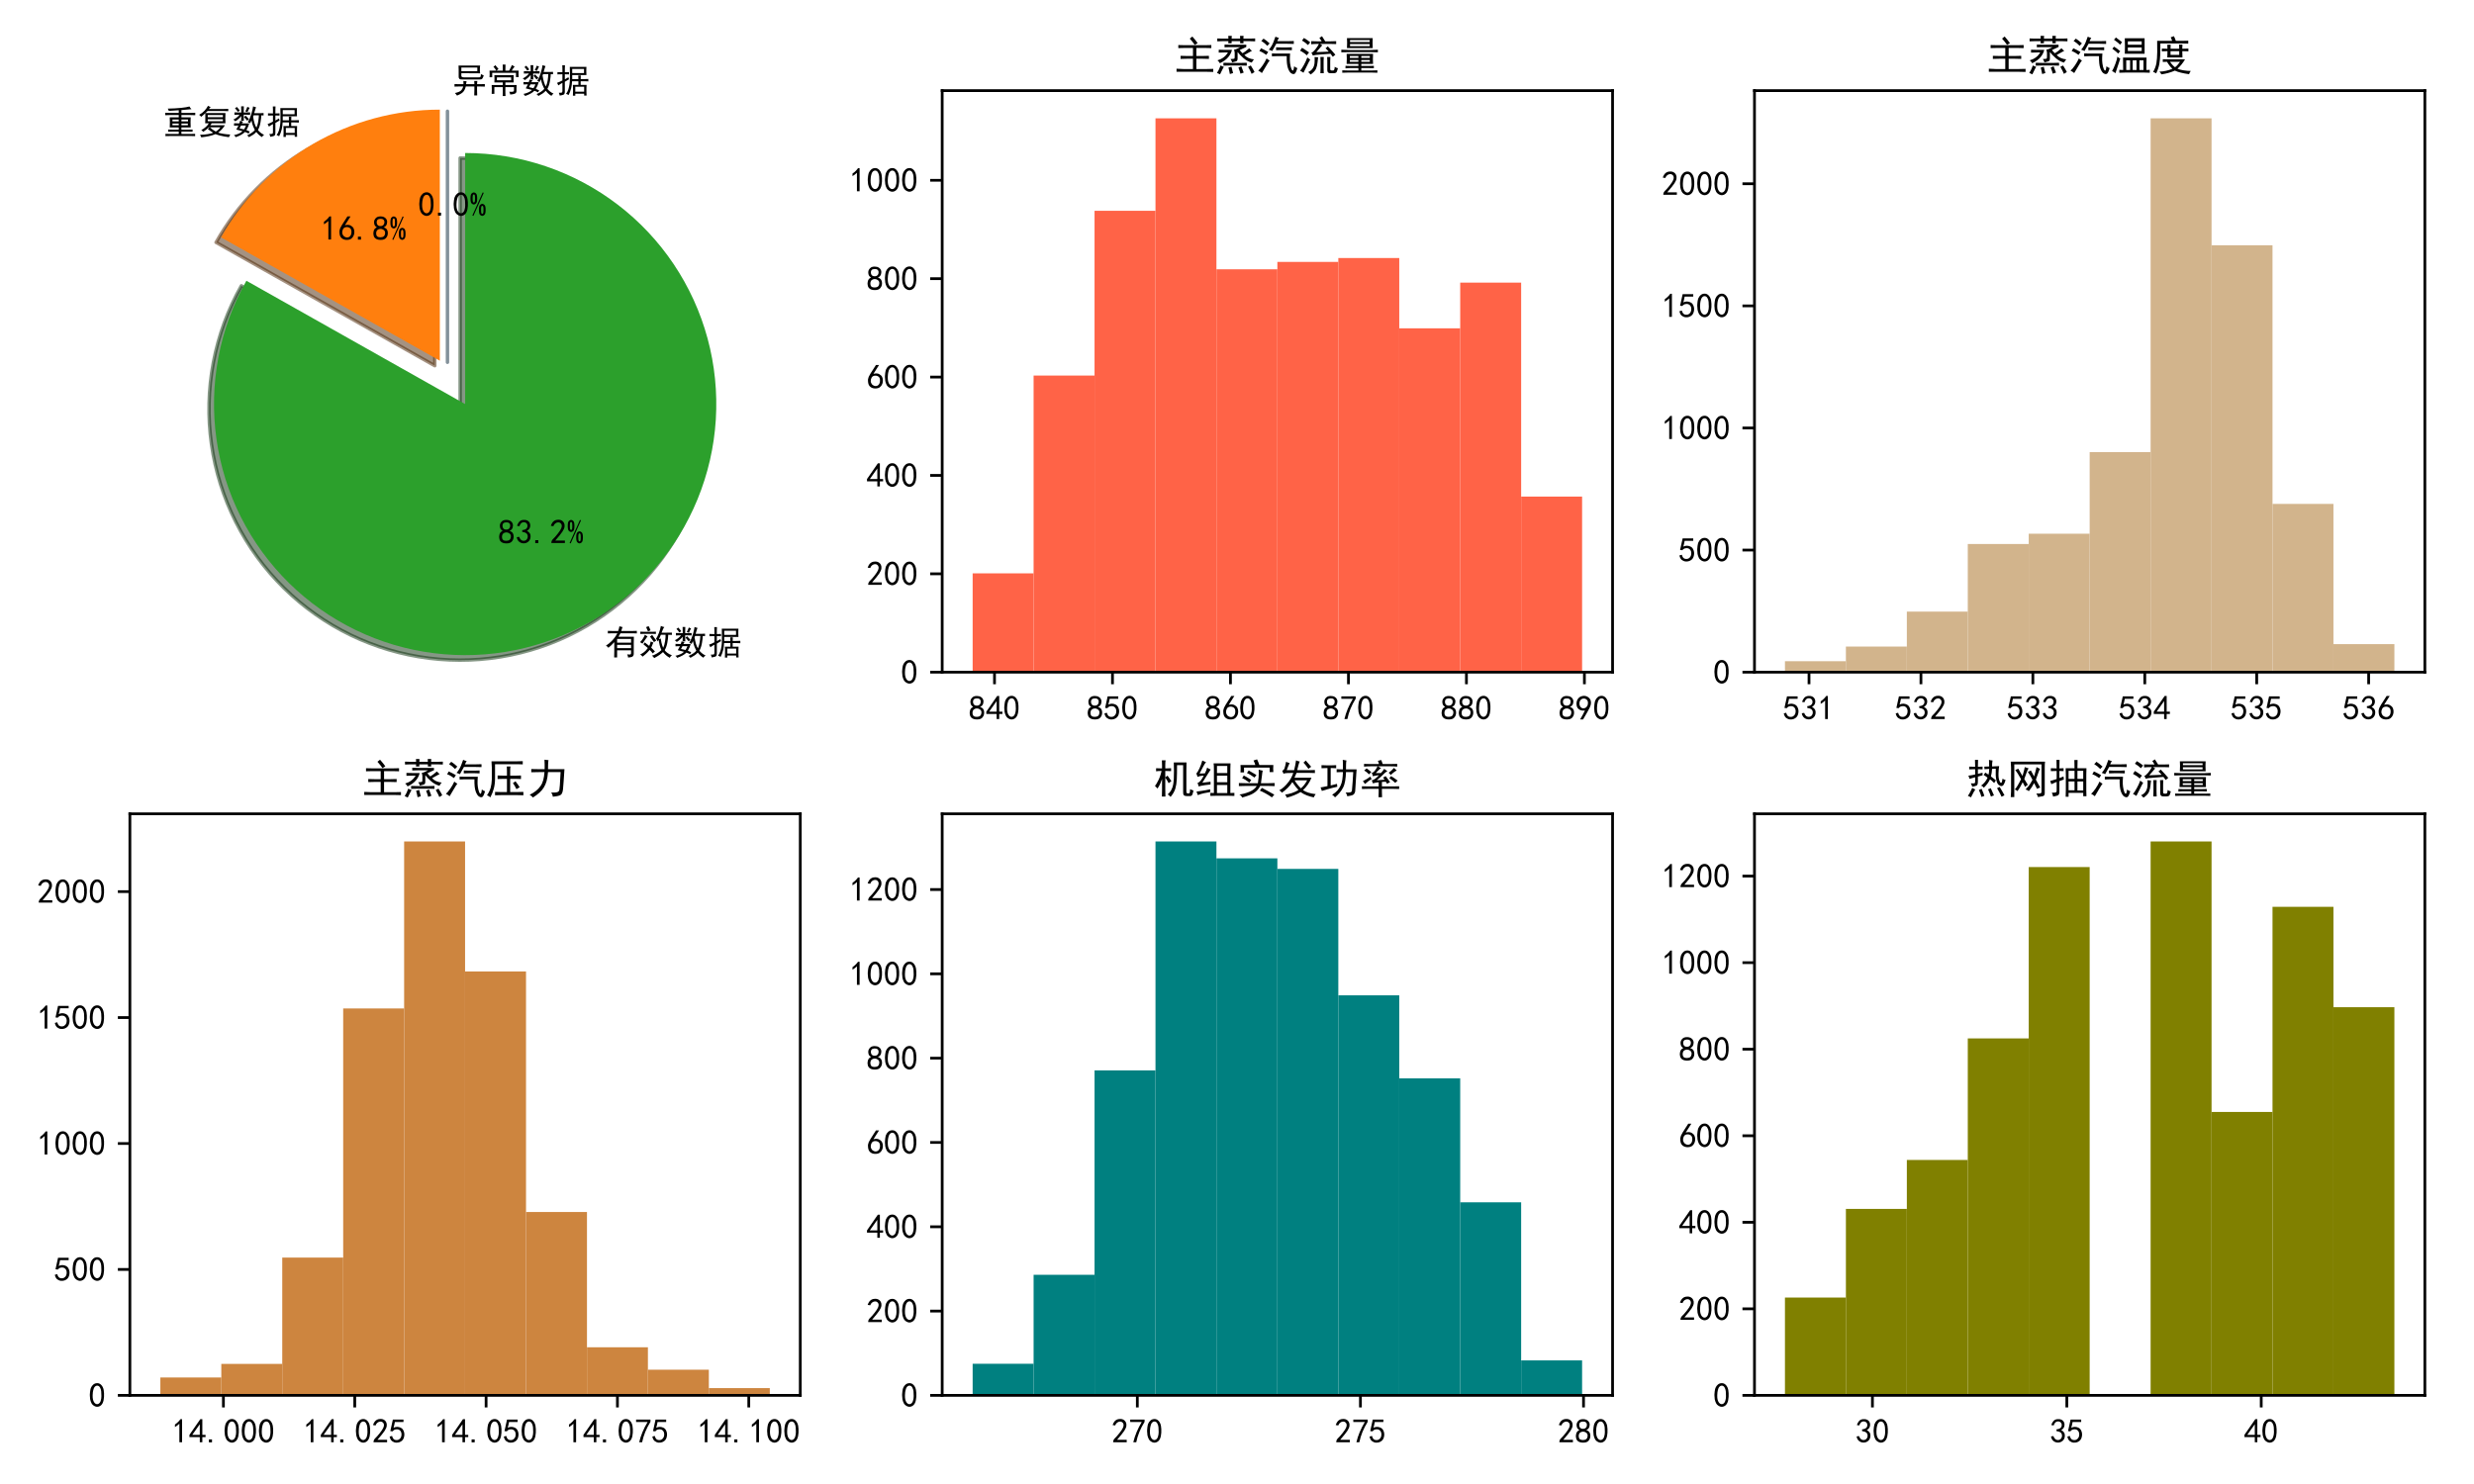 <?xml version="1.0" encoding="utf-8" standalone="no"?>
<!DOCTYPE svg PUBLIC "-//W3C//DTD SVG 1.1//EN"
  "http://www.w3.org/Graphics/SVG/1.1/DTD/svg11.dtd">
<!-- Created with matplotlib (http://matplotlib.org/) -->
<svg height="432pt" version="1.1" viewBox="0 0 720 432" width="720pt" xmlns="http://www.w3.org/2000/svg" xmlns:xlink="http://www.w3.org/1999/xlink">
 <defs>
  <style type="text/css">
*{stroke-linecap:butt;stroke-linejoin:round;}
  </style>
 </defs>
 <g id="figure_1">
  <g id="patch_1">
   <path d="M 0 432 
L 720 432 
L 720 0 
L 0 0 
z
" style="fill:#ffffff;"/>
  </g>
  <g id="axes_1">
   <g id="patch_2">
    <path d="M 130.224 32.38 
C 130.224 32.38 130.224 32.38 130.224 32.38 
L 130.224 105.468 
L 130.224 32.38 
z
" style="fill:#092436;opacity:0.5;stroke:#092436;stroke-linejoin:miter;"/>
   </g>
   <g id="patch_3">
    <path d="M 126.537 33.378 
C 113.583 33.378 100.858 36.822 89.673 43.356 
C 78.487 49.89 69.237 59.282 62.874 70.566 
L 126.537 106.466 
L 126.537 33.378 
z
" style="fill:#4c2604;opacity:0.5;stroke:#4c2604;stroke-linejoin:miter;"/>
   </g>
   <g id="patch_4">
    <path d="M 70.247 83.188 
C 66.329 90.134 63.575 97.675 62.094 105.511 
C 60.613 113.347 60.424 121.373 61.535 129.27 
C 62.646 137.167 65.042 144.83 68.628 151.953 
C 72.214 159.076 76.942 165.564 82.624 171.16 
C 88.306 176.756 94.865 181.385 102.042 184.862 
C 109.219 188.339 116.917 190.618 124.83 191.609 
C 132.743 192.6 140.765 192.289 148.578 190.689 
C 156.39 189.088 163.889 186.22 170.775 182.197 
C 177.661 178.175 183.842 173.052 189.074 167.033 
C 194.305 161.014 198.517 154.179 201.54 146.8 
C 204.564 139.421 206.36 131.596 206.856 123.636 
C 207.353 115.677 206.543 107.69 204.459 99.992 
C 202.376 92.294 199.046 84.989 194.603 78.366 
C 190.16 71.744 184.663 65.893 178.33 61.047 
C 171.997 56.2 164.913 52.422 157.36 49.863 
C 149.806 47.305 141.885 46 133.91 46 
L 133.91 119.088 
L 70.247 83.188 
z
" style="fill:#0d300d;opacity:0.5;stroke:#0d300d;stroke-linejoin:miter;"/>
   </g>
   <g id="patch_5">
    <path d="M 131.685 30.918 
C 131.685 30.918 131.685 30.918 131.685 30.918 
L 131.685 104.006 
L 131.685 30.918 
z
" style="fill:#1f77b4;"/>
   </g>
   <g id="patch_6">
    <path d="M 127.999 31.916 
C 115.045 31.916 102.32 35.36 91.134 41.894 
C 79.948 48.428 70.698 57.82 64.335 69.104 
L 127.999 105.004 
L 127.999 31.916 
z
" style="fill:#ff7f0e;"/>
   </g>
   <g id="patch_7">
    <path d="M 71.708 81.726 
C 67.791 88.672 65.037 96.213 63.556 104.049 
C 62.074 111.886 61.886 119.911 62.997 127.809 
C 64.108 135.706 66.504 143.368 70.09 150.491 
C 73.676 157.614 78.404 164.103 84.086 169.699 
C 89.767 175.295 96.327 179.923 103.504 183.4 
C 110.681 186.877 118.379 189.157 126.292 190.147 
C 134.205 191.138 142.227 190.827 150.039 189.227 
C 157.852 187.626 165.35 184.758 172.236 180.736 
C 179.123 176.713 185.304 171.591 190.536 165.572 
C 195.767 159.553 199.978 152.718 203.002 145.338 
C 206.026 137.959 207.822 130.134 208.318 122.175 
C 208.814 114.215 208.005 106.228 205.921 98.53 
C 203.838 90.832 200.508 83.527 196.065 76.905 
C 191.622 70.282 186.124 64.432 179.791 59.585 
C 173.458 54.738 166.375 50.96 158.821 48.402 
C 151.268 45.843 143.347 44.538 135.372 44.538 
L 135.372 117.626 
L 71.708 81.726 
z
" style="fill:#2ca02c;"/>
   </g>
   <g id="matplotlib.axis_1"/>
   <g id="matplotlib.axis_2"/>
   <g id="text_1">
    <!-- 异常数据 -->
    <defs>
     <path d="M 80.469 78.516 
Q 79.688 73.828 79.688 66.797 
Q 79.688 60.156 80.469 55.859 
L 25.781 56.25 
L 25.781 48.438 
Q 25.781 44.141 33.594 44.141 
L 75.781 44.141 
Q 80.469 43.75 81.438 45.703 
Q 82.422 47.656 82.812 53.516 
Q 85.156 51.953 91.016 49.609 
Q 88.281 41.797 86.125 39.641 
Q 83.984 37.5 76.562 37.891 
L 29.688 37.891 
Q 22.266 37.5 19.922 40.031 
Q 17.578 42.578 17.969 46.875 
L 17.969 67.188 
Q 17.969 73.828 17.578 78.516 
L 80.469 78.516 
z
M 32.031 24.219 
Q 32.031 27.734 31.641 33.594 
Q 35.547 32.812 41.016 32.812 
Q 39.844 28.125 39.453 24.219 
L 63.672 24.219 
Q 63.672 27.734 63.281 33.594 
L 72.266 33.594 
Q 71.484 27.734 71.484 24.219 
L 79.688 24.219 
Q 87.109 24.219 94.141 24.609 
L 94.141 17.188 
Q 87.109 17.578 79.688 17.578 
L 71.484 17.578 
L 71.484 7.031 
Q 71.484 0 71.875 -8.594 
L 63.281 -8.594 
Q 63.672 0.391 63.672 6.641 
L 63.672 17.578 
L 38.672 17.578 
Q 35.938 5.859 29.688 0.391 
Q 23.438 -5.078 13.281 -8.984 
Q 8.984 -3.125 7.031 -1.562 
Q 19.531 1.172 24.219 5.266 
Q 28.906 9.375 31.25 17.578 
L 19.922 17.578 
Q 11.719 17.578 5.859 17.188 
L 5.859 24.609 
Q 12.109 24.219 19.922 24.219 
z
M 72.266 62.109 
L 72.266 72.656 
L 25.781 72.656 
L 25.781 62.109 
z
" id="SimHei-5f02"/>
     <path d="M 78.125 50.391 
Q 77.734 44.922 77.734 39.453 
Q 77.734 33.984 78.125 29.297 
L 53.906 29.297 
L 53.906 21.875 
L 86.719 21.875 
Q 86.328 17.578 86.328 12.5 
L 86.328 4.688 
Q 86.328 -1.562 81.047 -3.516 
Q 75.781 -5.469 67.969 -5.859 
Q 67.188 -1.562 65.234 2.344 
Q 73.047 1.562 76.172 2.531 
Q 79.297 3.516 78.906 7.031 
L 78.906 15.625 
L 53.906 15.625 
L 53.906 0.781 
Q 53.906 -3.906 54.297 -10.156 
L 46.094 -10.156 
Q 46.094 -3.906 46.484 0.781 
L 46.484 15.625 
L 21.875 15.625 
L 21.875 -3.906 
L 14.062 -3.906 
Q 14.453 1.562 14.453 9.375 
Q 14.453 17.578 14.062 21.875 
L 46.484 21.875 
L 46.484 29.297 
L 21.875 29.297 
Q 22.266 34.766 22.266 39.844 
Q 22.266 44.922 21.875 50.391 
L 78.125 50.391 
z
M 80.859 75.391 
Q 77.734 72.266 72.266 63.672 
L 92.578 63.672 
Q 92.188 58.203 92.188 54.297 
Q 92.188 50.781 92.578 44.922 
L 84.766 44.922 
L 84.766 57.422 
L 15.625 57.422 
L 15.625 44.531 
L 7.812 44.531 
Q 8.203 49.219 8.203 53.516 
Q 8.203 58.203 7.812 63.672 
L 27.344 63.672 
Q 23.828 70.312 19.141 75 
Q 22.266 76.562 24.609 79.688 
Q 28.906 75 33.984 68.359 
Q 31.25 66.406 28.125 63.672 
L 46.484 63.672 
Q 46.484 74.609 46.094 81.25 
L 54.297 81.25 
Q 53.906 74.609 53.906 63.672 
L 64.844 63.672 
Q 69.922 72.656 73.047 80.078 
Q 76.953 77.344 80.859 75.391 
z
M 70.703 35.547 
L 70.703 44.141 
L 29.297 44.141 
L 29.297 35.547 
z
" id="SimHei-5e38"/>
     <path d="M 70.703 76.953 
Q 69.922 75 68.75 71.672 
Q 67.578 68.359 65.234 59.766 
L 83.203 59.766 
Q 87.109 59.766 92.578 60.156 
L 92.578 53.125 
Q 88.281 53.516 85.938 53.516 
Q 85.938 47.266 83.781 33.781 
Q 81.641 20.312 76.172 10.547 
Q 80.078 5.859 84.953 2.141 
Q 89.844 -1.562 94.141 -3.125 
Q 89.453 -6.641 87.891 -9.766 
Q 83.203 -7.031 79.297 -3.516 
Q 75.391 0 71.484 5.078 
Q 67.188 0.391 62.297 -2.922 
Q 57.422 -6.25 50 -10.156 
Q 48.047 -6.641 44.531 -4.688 
Q 50.391 -2.344 57.031 1.953 
Q 63.672 6.25 67.188 10.547 
Q 64.453 16.016 61.906 22.266 
Q 59.375 28.516 57.422 38.672 
Q 56.25 35.547 53.516 30.469 
Q 50.781 32.031 46.875 33.594 
Q 53.125 44.531 57.031 57.422 
Q 60.938 70.312 62.109 79.688 
Q 66.797 77.734 70.703 76.953 
z
M 32.812 35.156 
Q 31.25 33.594 29.297 30.078 
L 50.781 30.078 
Q 48.438 20.312 42.578 10.547 
Q 48.828 8.203 52.344 6.25 
Q 50.391 3.516 48.828 0.391 
Q 45.312 2.734 38.281 5.078 
Q 30.469 -3.516 11.328 -10.156 
Q 9.375 -5.859 6.25 -4.297 
Q 24.609 0 31.25 7.422 
Q 20.312 10.156 13.281 12.109 
Q 15.625 15.625 19.531 23.828 
Q 15.625 23.828 6.641 23.438 
L 6.641 30.469 
Q 14.062 30.078 21.875 30.078 
Q 23.438 33.594 24.219 37.891 
Q 28.516 36.328 32.812 35.156 
z
M 27.734 61.719 
Q 27.734 71.094 27.344 79.688 
L 35.156 79.688 
Q 34.766 71.484 34.766 61.719 
Q 48.047 61.719 53.516 62.109 
L 53.516 55.078 
Q 48.047 55.469 34.766 55.469 
Q 34.766 44.141 35.156 37.891 
L 27.344 37.891 
Q 27.734 43.359 27.734 51.562 
Q 25.781 48.438 20.312 43.547 
Q 14.844 38.672 10.156 35.938 
Q 8.203 39.453 4.297 41.016 
Q 7.812 42.188 13.672 46.484 
Q 19.531 50.781 22.656 55.469 
Q 14.844 55.469 7.812 55.078 
L 7.812 62.109 
Q 14.453 61.719 27.734 61.719 
z
M 62.109 49.609 
Q 65.625 26.562 71.875 17.578 
Q 75.781 26.562 77.141 35.734 
Q 78.516 44.922 78.906 53.516 
L 63.672 53.516 
L 62.109 49.609 
z
M 22.656 15.625 
Q 27.344 14.453 35.547 12.5 
Q 38.672 16.406 41.406 23.828 
L 26.953 23.828 
Q 25 19.922 22.656 15.625 
z
M 51.953 75.391 
Q 50 72.266 48.828 69.531 
Q 47.656 66.797 45.703 62.891 
Q 42.578 64.453 39.453 65.234 
Q 42.578 70.312 45.312 78.125 
Q 49.219 76.172 51.953 75.391 
z
M 40.234 52.734 
Q 45.312 47.656 50 42.578 
Q 47.656 40.625 44.922 37.891 
Q 39.453 44.531 35.938 48.438 
Q 38.281 50.391 40.234 52.734 
z
M 14.453 78.125 
Q 19.922 72.656 23.438 67.188 
L 17.578 63.672 
Q 14.844 69.141 9.375 73.828 
Q 12.891 76.172 14.453 78.125 
z
" id="SimHei-6570"/>
     <path d="M 89.844 74.609 
Q 89.453 71.094 89.453 66.016 
L 89.453 60.938 
Q 89.453 53.906 89.844 50.781 
L 48.438 50.781 
L 48.438 39.062 
L 66.406 39.062 
Q 66.406 42.578 66.016 49.609 
L 73.438 49.609 
Q 73.047 43.359 73.047 39.062 
L 83.594 39.062 
Q 90.625 39.062 95.312 39.453 
L 95.312 32.422 
Q 90.625 32.812 83.984 32.812 
L 73.047 32.812 
L 73.047 22.266 
L 90.234 22.266 
Q 89.844 14.844 89.844 12.5 
L 89.844 2.734 
Q 89.844 -3.516 90.234 -8.984 
L 83.203 -8.984 
L 83.203 -3.516 
L 57.422 -3.516 
L 57.422 -9.375 
L 50.391 -9.375 
Q 50.781 -5.078 50.781 1.562 
L 50.781 12.891 
Q 50.781 16.797 50.391 22.266 
L 66.406 22.266 
L 66.406 32.812 
L 48.047 32.812 
Q 47.656 21.484 45.109 11.516 
Q 42.578 1.562 37.891 -7.422 
Q 34.375 -5.078 30.469 -3.906 
Q 35.156 2.344 37.297 9.375 
Q 39.453 16.406 40.625 24.406 
Q 41.797 32.422 41.797 41.016 
L 41.797 55.859 
Q 41.797 62.109 41.406 74.609 
L 89.844 74.609 
z
M 19.922 69.141 
Q 19.922 74.609 19.531 79.297 
L 27.344 79.297 
Q 26.953 75 26.953 69.141 
L 26.953 58.984 
Q 30.859 58.984 39.062 59.375 
L 39.062 52.734 
Q 30.859 53.125 26.953 53.125 
L 26.953 38.281 
Q 32.031 41.016 37.5 44.531 
Q 37.891 41.406 39.453 38.672 
Q 32.031 34.375 26.953 31.25 
L 26.953 2.734 
Q 26.953 -4.688 23.234 -6.25 
Q 19.531 -7.812 12.109 -8.984 
Q 11.328 -5.078 9.375 -0.781 
Q 16.016 -0.781 17.969 -0.188 
Q 19.922 0.391 19.922 5.078 
L 19.922 28.125 
Q 14.062 25 8.203 20.703 
Q 7.031 23.828 4.297 28.125 
Q 12.109 30.859 19.922 35.156 
L 19.922 53.125 
Q 12.5 53.125 5.469 52.734 
L 5.469 59.375 
Q 12.5 58.984 19.922 58.984 
z
M 82.812 56.641 
L 82.812 68.75 
L 48.438 68.75 
L 48.438 56.641 
z
M 83.203 2.344 
L 83.203 16.797 
L 57.422 16.797 
L 57.422 2.344 
z
" id="SimHei-636e"/>
    </defs>
    <g transform="translate(131.685 26.93)scale(0.1 -0.1)">
     <use xlink:href="#SimHei-5f02"/>
     <use x="100" xlink:href="#SimHei-5e38"/>
     <use x="200" xlink:href="#SimHei-6570"/>
     <use x="300" xlink:href="#SimHei-636e"/>
    </g>
   </g>
   <g id="text_2">
    <!-- 0.0% -->
    <defs>
     <path d="M 3.125 29.297 
Q 3.906 50 6.438 56.047 
Q 8.984 62.109 13.672 66.016 
Q 18.359 69.922 25.188 69.922 
Q 32.031 69.922 37.109 64.25 
Q 42.188 58.594 43.75 50 
Q 45.312 41.406 44.719 30.266 
Q 44.141 19.141 40.812 12.109 
Q 37.5 5.078 30.859 2.344 
Q 24.219 -0.391 17.578 2.922 
Q 10.938 6.25 8.203 11.719 
Q 5.469 17.188 4.297 23.234 
Q 3.125 29.297 3.906 50 
z
M 12.891 52.734 
Q 10.547 31.25 12.5 22.844 
Q 14.453 14.453 18.938 10.938 
Q 23.438 7.422 28.125 9.562 
Q 32.812 11.719 34.953 18.156 
Q 37.109 24.609 37.109 32.219 
Q 37.109 39.844 36.516 46.094 
Q 35.938 52.344 33 57.422 
Q 30.078 62.5 25.188 62.688 
Q 20.312 62.891 16.594 57.812 
Q 12.891 52.734 10.547 31.25 
z
" id="SimHei-30"/>
     <path d="M 16.797 1.953 
L 7.812 1.953 
L 7.812 10.547 
L 16.797 10.547 
z
" id="SimHei-2e"/>
     <path d="M 21.875 51.953 
Q 21.875 40.625 18.547 37.5 
Q 15.234 34.375 12.109 34.375 
Q 8.984 34.375 5.656 37.5 
Q 2.344 40.625 2.344 51.953 
Q 2.344 63.281 5.656 66.406 
Q 8.984 69.531 12.109 69.531 
Q 15.234 69.531 18.547 66.406 
Q 21.875 63.281 21.875 51.953 
z
M 41.016 68.359 
L 10.938 1.172 
L 7.812 2.344 
L 37.891 69.531 
z
M 46.484 18.75 
Q 46.484 7.422 43.156 4.297 
Q 39.844 1.172 36.719 1.172 
Q 33.594 1.172 30.266 4.297 
Q 26.953 7.422 26.953 18.75 
Q 26.953 30.078 30.266 33.203 
Q 33.594 36.328 36.719 36.328 
Q 39.844 36.328 43.156 33.203 
Q 46.484 30.078 46.484 18.75 
z
M 15.625 51.953 
Q 15.625 58.984 14.844 61.328 
Q 14.062 63.672 12.109 63.672 
Q 10.156 63.672 9.375 61.328 
Q 8.594 58.984 8.594 51.953 
Q 8.594 44.922 9.375 42.578 
Q 10.156 40.234 12.109 40.234 
Q 14.062 40.234 14.844 42.578 
Q 15.625 44.922 15.625 51.953 
z
M 40.234 18.75 
Q 40.234 25.781 39.453 28.125 
Q 38.672 30.469 36.719 30.469 
Q 34.766 30.469 33.984 28.125 
Q 33.203 25.781 33.203 18.75 
Q 33.203 11.719 33.984 9.375 
Q 34.766 7.031 36.719 7.031 
Q 38.672 7.031 39.453 9.375 
Q 40.234 11.719 40.234 18.75 
z
" id="SimHei-25"/>
    </defs>
    <g transform="translate(121.685 62.966)scale(0.1 -0.1)">
     <use xlink:href="#SimHei-30"/>
     <use x="50" xlink:href="#SimHei-2e"/>
     <use x="100" xlink:href="#SimHei-30"/>
     <use x="150" xlink:href="#SimHei-25"/>
    </g>
   </g>
   <g id="text_3">
    <!-- 重复数据 -->
    <defs>
     <path d="M 82.812 71.484 
Q 60.938 69.531 53.516 68.75 
L 53.516 60.547 
L 80.469 60.547 
Q 85.938 60.547 93.75 60.938 
L 93.75 53.906 
Q 85.938 54.297 80.469 54.297 
L 53.516 54.297 
L 53.516 47.656 
L 80.469 47.656 
Q 80.078 41.797 80.078 33.203 
Q 80.078 24.609 80.469 18.359 
L 53.516 18.359 
L 53.516 11.719 
L 71.094 11.719 
Q 78.125 11.719 85.938 12.109 
L 85.938 5.859 
Q 78.516 6.25 71.484 6.25 
L 53.516 6.25 
L 53.516 -0.781 
L 78.906 -0.781 
Q 85.547 -0.781 93.359 -0.391 
L 93.359 -7.031 
Q 85.547 -6.641 79.297 -6.641 
L 23.047 -6.641 
Q 15.234 -6.641 7.031 -7.031 
L 7.031 -0.391 
Q 15.234 -0.781 22.656 -0.781 
L 45.703 -0.781 
L 45.703 6.25 
L 32.031 6.25 
Q 22.656 6.25 14.844 5.859 
L 14.844 12.109 
Q 25 11.719 32.422 11.719 
L 45.703 11.719 
L 45.703 18.359 
L 19.531 18.359 
Q 19.922 28.125 19.922 33.203 
Q 19.922 38.281 19.531 47.656 
L 45.703 47.656 
L 45.703 54.297 
L 19.141 54.297 
Q 13.672 54.297 6.25 53.906 
L 6.25 60.938 
Q 13.672 60.547 19.141 60.547 
L 45.703 60.547 
L 45.703 68.359 
Q 37.891 67.969 16.797 66.406 
Q 15.625 69.922 13.672 73.047 
Q 35.547 73.438 52.531 75.188 
Q 69.531 76.953 76.953 79.297 
Q 78.516 75.391 82.812 71.484 
z
M 72.656 35.938 
L 72.656 41.406 
L 53.516 41.406 
L 53.516 35.938 
z
M 45.703 35.938 
L 45.703 41.406 
L 27.344 41.406 
L 27.344 35.938 
z
M 72.266 24.609 
L 72.266 29.688 
L 53.516 29.688 
L 53.516 24.609 
z
M 45.703 24.609 
L 45.703 29.688 
L 27.344 29.688 
L 27.344 24.609 
z
" id="SimHei-91cd"/>
     <path d="M 33.203 18.75 
Q 29.688 15.234 26.359 12.297 
Q 23.047 9.375 17.188 5.469 
Q 15.625 7.422 11.328 10.547 
Q 19.141 14.844 24.797 19.922 
Q 30.469 25 33.203 30.469 
L 22.656 30.469 
Q 23.047 35.156 23.047 40.234 
L 23.047 59.766 
Q 18.359 55.078 10.938 49.219 
Q 8.203 52.734 5.078 55.078 
Q 14.453 60.156 20.891 67.188 
Q 27.344 74.219 30.859 81.25 
Q 34.766 78.906 38.672 77.734 
Q 36.719 76.172 33.203 71.875 
L 75.781 71.875 
Q 80.469 71.875 89.844 72.266 
L 89.844 65.625 
Q 83.594 66.016 78.125 66.016 
L 29.688 66.016 
Q 26.562 62.891 23.438 60.156 
L 81.641 60.156 
Q 81.25 54.688 81.25 44.922 
Q 81.25 35.547 81.641 30.469 
L 41.797 30.469 
Q 40.234 28.125 37.5 24.609 
L 80.078 24.609 
Q 75.391 17.188 70.5 12.109 
Q 65.625 7.031 60.156 3.125 
Q 66.406 1.172 75.578 -0.391 
Q 84.766 -1.953 95.703 -2.344 
Q 93.75 -5.078 91.797 -10.156 
Q 75.391 -7.812 66.203 -5.469 
Q 57.031 -3.125 52.734 -1.172 
Q 42.969 -5.078 33.781 -7.031 
Q 24.609 -8.984 11.328 -10.547 
Q 9.375 -5.469 7.812 -3.125 
Q 19.141 -3.125 30.469 -1.172 
Q 41.797 0.781 46.094 2.734 
Q 37.891 7.422 30.078 14.062 
Q 33.984 16.406 35.547 18.75 
z
M 74.219 48.047 
L 74.219 54.297 
L 30.078 54.297 
L 30.078 48.047 
z
M 74.219 36.328 
L 74.219 42.188 
L 30.078 42.188 
L 30.078 36.328 
z
M 36.328 18.75 
Q 43.75 11.328 53.516 6.25 
Q 60.938 10.547 67.188 18.75 
L 36.328 18.75 
z
" id="SimHei-590d"/>
    </defs>
    <g transform="translate(47.448 38.923)scale(0.1 -0.1)">
     <use xlink:href="#SimHei-91cd"/>
     <use x="100" xlink:href="#SimHei-590d"/>
     <use x="200" xlink:href="#SimHei-6570"/>
     <use x="300" xlink:href="#SimHei-636e"/>
    </g>
   </g>
   <g id="text_4">
    <!-- 16.8% -->
    <defs>
     <path d="M 21.875 56.25 
Q 16.797 51.172 8.984 46.484 
L 8.984 53.906 
Q 18.75 60.547 25 69.531 
L 29.688 69.531 
L 29.688 2.344 
L 21.875 2.344 
z
" id="SimHei-31"/>
     <path d="M 3.516 19.531 
Q 4.297 30.859 6.047 34.766 
Q 7.812 38.672 11.328 44.531 
L 27.344 69.531 
L 36.328 69.531 
L 19.922 43.75 
Q 30.469 46.484 36.719 42.969 
Q 42.969 39.453 45.109 34.953 
Q 47.266 30.469 47.453 25.188 
Q 47.656 19.922 45.891 14.844 
Q 44.141 9.766 39.641 5.656 
Q 35.156 1.562 27.141 1.172 
Q 19.141 0.781 13.469 4.094 
Q 7.812 7.422 5.656 13.469 
Q 3.516 19.531 4.297 30.859 
z
M 12.5 16.016 
Q 19.531 8.594 25.391 8.203 
Q 31.25 7.812 35.156 12.109 
Q 39.062 16.406 39.062 24.609 
Q 39.062 32.812 34.172 35.938 
Q 29.297 39.062 23.234 38.281 
Q 17.188 37.5 14.453 32.422 
Q 11.719 27.344 12.109 21.672 
Q 12.5 16.016 19.531 8.594 
z
" id="SimHei-36"/>
     <path d="M 2.734 16.797 
Q 2.734 26.172 5.078 30.656 
Q 7.422 35.156 12.891 37.891 
Q 8.203 40.625 6.641 43.938 
Q 5.078 47.266 4.875 51.562 
Q 4.688 55.859 6.047 58.984 
Q 7.422 62.109 10.156 64.844 
Q 12.891 67.578 16.203 68.547 
Q 19.531 69.531 23.438 69.531 
Q 27.344 69.531 30.469 68.75 
Q 33.594 67.969 37.109 65.422 
Q 40.625 62.891 42.188 58.203 
Q 43.75 53.516 41.984 47.266 
Q 40.234 41.016 32.812 37.5 
Q 39.453 35.547 42.188 31.438 
Q 44.922 27.344 44.922 21.484 
Q 44.922 15.625 43.156 12.109 
Q 41.406 8.594 39.25 6.25 
Q 37.109 3.906 33.391 2.531 
Q 29.688 1.172 24.016 1.172 
Q 18.359 1.172 14.25 2.531 
Q 10.156 3.906 7.422 6.641 
Q 4.688 9.375 3.703 13.078 
Q 2.734 16.797 2.734 26.172 
z
M 10.938 26.562 
Q 10.547 17.188 12.297 13.672 
Q 14.062 10.156 18.75 9.172 
Q 23.438 8.203 28.516 9.375 
Q 33.594 10.547 35.547 14.844 
Q 37.5 19.141 36.906 23.438 
Q 36.328 27.734 32.031 30.656 
Q 27.734 33.594 22.656 33.203 
Q 17.578 32.812 14.25 29.688 
Q 10.938 26.562 10.547 17.188 
z
M 12.109 56.25 
Q 12.109 48.438 14.844 44.922 
Q 17.578 41.406 23.438 41.406 
Q 29.297 41.406 32.219 44.922 
Q 35.156 48.438 34.953 53.312 
Q 34.766 58.203 31.438 60.547 
Q 28.125 62.891 22.453 62.5 
Q 16.797 62.109 14.453 59.172 
Q 12.109 56.25 12.109 48.438 
z
" id="SimHei-38"/>
    </defs>
    <g transform="translate(93.38 69.95)scale(0.1 -0.1)">
     <use xlink:href="#SimHei-31"/>
     <use x="50" xlink:href="#SimHei-36"/>
     <use x="100" xlink:href="#SimHei-2e"/>
     <use x="150" xlink:href="#SimHei-38"/>
     <use x="200" xlink:href="#SimHei-25"/>
    </g>
   </g>
   <g id="text_5">
    <!-- 有效数据 -->
    <defs>
     <path d="M 4.297 25.391 
Q 13.281 30.859 21.875 39.641 
Q 30.469 48.438 37.5 61.328 
L 23.438 61.328 
Q 17.969 61.328 9.766 60.938 
L 9.766 68.359 
Q 19.922 67.969 25 67.969 
L 39.844 67.969 
Q 42.969 77.344 43.359 81.641 
Q 49.219 80.078 52.734 79.297 
Q 51.562 78.125 48.828 67.969 
L 80.469 67.969 
Q 87.109 67.969 94.141 68.359 
L 94.141 60.938 
Q 87.109 61.328 81.641 61.328 
L 46.484 61.328 
Q 43.75 56.25 40.625 51.172 
L 85.547 51.172 
Q 85.156 41.406 85.156 33.594 
L 85.156 1.953 
Q 85.156 -3.516 82.031 -6.047 
Q 78.906 -8.594 68.75 -9.375 
Q 68.359 -5.078 66.016 0 
Q 71.875 -0.781 74.609 -0.391 
Q 77.344 0 77.344 3.906 
L 77.344 11.719 
L 36.719 11.719 
L 36.719 -8.984 
L 28.125 -8.984 
Q 28.516 0.781 28.516 7.812 
L 28.516 35.547 
Q 20.312 26.172 11.328 19.141 
Q 9.766 21.875 4.297 25.391 
z
M 77.344 33.984 
L 77.344 44.922 
L 36.719 44.922 
L 36.719 33.984 
z
M 77.344 17.969 
L 77.344 27.734 
L 36.719 27.734 
L 36.719 17.969 
z
" id="SimHei-6709"/>
     <path d="M 54.688 37.5 
Q 53.125 41.797 50 45.312 
Q 54.688 52.344 58.594 62.891 
Q 62.5 73.438 64.062 82.812 
Q 68.75 80.469 74.219 79.297 
Q 72.266 77.344 70.312 73.234 
Q 68.359 69.141 66.016 62.891 
Q 90.625 62.891 96.094 63.281 
L 96.094 56.641 
Q 91.406 57.031 85.547 57.031 
Q 85.156 45.703 82.812 33.391 
Q 80.469 21.094 75.391 12.5 
Q 76.562 8.984 83 4.297 
Q 89.453 -0.391 96.484 -2.734 
Q 91.797 -5.469 90.234 -10.156 
Q 83.594 -6.641 78.906 -2.531 
Q 74.219 1.562 70.312 6.641 
Q 65.234 1.953 59.953 -1.75 
Q 54.688 -5.469 44.531 -10.938 
Q 42.578 -6.641 37.891 -3.906 
Q 42.969 -3.125 51.953 2.141 
Q 60.938 7.422 65.625 12.5 
Q 62.5 19.141 60.734 26.172 
Q 58.984 33.203 57.422 42.188 
z
M 17.188 34.766 
Q 23.828 29.297 30.078 24.609 
Q 33.203 29.688 34.375 37.5 
Q 38.281 35.547 42.188 34.375 
Q 38.672 25.391 35.938 19.531 
L 46.875 8.594 
Q 43.359 5.859 40.234 2.734 
Q 37.5 7.031 31.641 12.891 
Q 28.516 9.375 24.219 4.875 
Q 19.922 0.391 10.938 -6.641 
Q 7.812 -2.734 3.906 -0.391 
Q 8.984 1.953 14.844 6.25 
Q 20.703 10.547 26.172 18.359 
Q 20.703 23.047 13.281 29.297 
L 17.188 34.766 
z
M 63.672 46.094 
Q 64.062 42.188 65.812 34.172 
Q 67.578 26.172 70.703 19.141 
Q 74.609 26.562 76.359 38.672 
Q 78.125 50.781 77.734 57.031 
L 64.062 57.031 
Q 60.938 48.828 58.203 44.531 
Q 60.938 44.531 63.672 46.094 
z
M 39.062 65.625 
Q 44.922 65.625 49.609 66.016 
L 49.609 59.375 
Q 44.922 59.766 39.453 59.766 
L 15.625 59.766 
Q 9.375 59.766 4.297 59.375 
L 4.297 66.016 
Q 9.375 65.625 15.625 65.625 
z
M 17.578 57.031 
Q 21.875 54.688 25.391 51.953 
Q 23.828 50.781 20.312 45.312 
Q 16.406 39.453 10.547 31.25 
Q 7.031 33.594 3.516 35.547 
Q 8.594 40.234 12.297 46.484 
Q 16.016 52.734 17.578 57.031 
z
M 38.672 56.641 
Q 41.016 53.125 44.531 48.438 
Q 48.047 43.75 50.781 40.234 
Q 47.266 38.281 44.141 35.547 
Q 36.328 46.875 32.422 51.953 
Q 35.547 53.516 38.672 56.641 
z
M 28.516 82.031 
Q 31.641 76.172 33.984 69.922 
Q 30.469 68.359 26.562 66.797 
Q 24.219 72.656 21.094 79.297 
Q 24.609 80.469 28.516 82.031 
z
" id="SimHei-6548"/>
    </defs>
    <g transform="translate(175.923 190.484)scale(0.1 -0.1)">
     <use xlink:href="#SimHei-6709"/>
     <use x="100" xlink:href="#SimHei-6548"/>
     <use x="200" xlink:href="#SimHei-6570"/>
     <use x="300" xlink:href="#SimHei-636e"/>
    </g>
   </g>
   <g id="text_6">
    <!-- 83.2% -->
    <defs>
     <path d="M 3.906 19.141 
L 10.938 20.312 
Q 12.5 15.234 16.016 11.906 
Q 19.531 8.594 24.797 8.781 
Q 30.078 8.984 33.203 13.078 
Q 36.328 17.188 35.938 22.453 
Q 35.547 27.734 31.828 30.656 
Q 28.125 33.594 19.922 34.766 
L 19.922 39.844 
Q 28.125 40.625 31.828 44.141 
Q 35.547 47.656 35.156 53.312 
Q 34.766 58.984 30.078 61.516 
Q 25.391 64.062 20.109 62.109 
Q 14.844 60.156 11.719 51.172 
L 4.688 52.344 
Q 7.031 59.375 11.125 64.062 
Q 15.234 68.75 22.266 69.531 
Q 29.297 70.312 34.562 67.766 
Q 39.844 65.234 41.984 59.953 
Q 44.141 54.688 42.578 48.438 
Q 41.016 42.188 33.594 37.5 
Q 39.062 35.156 41.984 30.469 
Q 44.922 25.781 43.938 18.156 
Q 42.969 10.547 37.109 5.859 
Q 31.25 1.172 23.828 1.359 
Q 16.406 1.562 10.938 6.047 
Q 5.469 10.547 3.906 19.141 
z
" id="SimHei-33"/>
     <path d="M 4.688 3.906 
Q 5.078 9.766 10.156 14.453 
Q 15.234 19.141 23.047 29.094 
Q 30.859 39.062 33.203 44.531 
Q 35.547 50 34.953 53.906 
Q 34.375 57.812 31.25 60.344 
Q 28.125 62.891 24.016 62.5 
Q 19.922 62.109 16.203 59.375 
Q 12.5 56.641 10.547 51.172 
L 3.125 52.344 
Q 6.25 61.328 11.125 65.422 
Q 16.016 69.531 22.656 69.922 
Q 26.562 70.312 29.688 69.719 
Q 32.812 69.141 36.125 66.984 
Q 39.453 64.844 41.594 60.547 
Q 43.75 56.25 43.156 50.188 
Q 42.578 44.141 37.109 35.734 
Q 31.641 27.344 16.016 9.375 
L 44.141 9.375 
L 44.141 2.344 
L 4.688 2.344 
z
" id="SimHei-32"/>
    </defs>
    <g transform="translate(144.991 158.304)scale(0.1 -0.1)">
     <use xlink:href="#SimHei-38"/>
     <use x="50" xlink:href="#SimHei-33"/>
     <use x="100" xlink:href="#SimHei-2e"/>
     <use x="150" xlink:href="#SimHei-32"/>
     <use x="200" xlink:href="#SimHei-25"/>
    </g>
   </g>
  </g>
  <g id="axes_2">
   <g id="patch_8">
    <path d="M 274.2 195.678 
L 469.3 195.678 
L 469.3 26.378 
L 274.2 26.378 
z
" style="fill:#ffffff;"/>
   </g>
   <g id="patch_9">
    <path clip-path="url(#p33371230a3)" d="M 283.068 195.678 
L 300.805 195.678 
L 300.805 166.896 
L 283.068 166.896 
z
" style="fill:#ff6347;"/>
   </g>
   <g id="patch_10">
    <path clip-path="url(#p33371230a3)" d="M 300.805 195.678 
L 318.541 195.678 
L 318.541 109.331 
L 300.805 109.331 
z
" style="fill:#ff6347;"/>
   </g>
   <g id="patch_11">
    <path clip-path="url(#p33371230a3)" d="M 318.541 195.678 
L 336.277 195.678 
L 336.277 61.361 
L 318.541 61.361 
z
" style="fill:#ff6347;"/>
   </g>
   <g id="patch_12">
    <path clip-path="url(#p33371230a3)" d="M 336.277 195.678 
L 354.014 195.678 
L 354.014 34.44 
L 336.277 34.44 
z
" style="fill:#ff6347;"/>
   </g>
   <g id="patch_13">
    <path clip-path="url(#p33371230a3)" d="M 354.014 195.678 
L 371.75 195.678 
L 371.75 78.401 
L 354.014 78.401 
z
" style="fill:#ff6347;"/>
   </g>
   <g id="patch_14">
    <path clip-path="url(#p33371230a3)" d="M 371.75 195.678 
L 389.486 195.678 
L 389.486 76.253 
L 371.75 76.253 
z
" style="fill:#ff6347;"/>
   </g>
   <g id="patch_15">
    <path clip-path="url(#p33371230a3)" d="M 389.486 195.678 
L 407.223 195.678 
L 407.223 75.108 
L 389.486 75.108 
z
" style="fill:#ff6347;"/>
   </g>
   <g id="patch_16">
    <path clip-path="url(#p33371230a3)" d="M 407.223 195.678 
L 424.959 195.678 
L 424.959 95.584 
L 407.223 95.584 
z
" style="fill:#ff6347;"/>
   </g>
   <g id="patch_17">
    <path clip-path="url(#p33371230a3)" d="M 424.959 195.678 
L 442.695 195.678 
L 442.695 82.267 
L 424.959 82.267 
z
" style="fill:#ff6347;"/>
   </g>
   <g id="patch_18">
    <path clip-path="url(#p33371230a3)" d="M 442.695 195.678 
L 460.432 195.678 
L 460.432 144.557 
L 442.695 144.557 
z
" style="fill:#ff6347;"/>
   </g>
   <g id="matplotlib.axis_3">
    <g id="xtick_1">
     <g id="line2d_1">
      <defs>
       <path d="M 0 0 
L 0 3.5 
" id="m4d6da95d68" style="stroke:#000000;stroke-width:0.8;"/>
      </defs>
      <g>
       <use style="stroke:#000000;stroke-width:0.8;" x="289.428" xlink:href="#m4d6da95d68" y="195.678"/>
      </g>
     </g>
     <g id="text_7">
      <!-- 840 -->
      <defs>
       <path d="M 31.25 17.188 
L 1.172 17.188 
L 1.172 23.828 
L 32.812 69.531 
L 38.672 69.531 
L 38.672 23.828 
L 48.047 23.828 
L 48.047 17.188 
L 38.672 17.188 
L 38.672 2.344 
L 31.25 2.344 
z
M 31.25 23.828 
L 31.25 54.688 
L 9.375 23.828 
z
" id="SimHei-34"/>
      </defs>
      <g transform="translate(281.928 209.553)scale(0.1 -0.1)">
       <use xlink:href="#SimHei-38"/>
       <use x="50" xlink:href="#SimHei-34"/>
       <use x="100" xlink:href="#SimHei-30"/>
      </g>
     </g>
    </g>
    <g id="xtick_2">
     <g id="line2d_2">
      <g>
       <use style="stroke:#000000;stroke-width:0.8;" x="323.764" xlink:href="#m4d6da95d68" y="195.678"/>
      </g>
     </g>
     <g id="text_8">
      <!-- 850 -->
      <defs>
       <path d="M 8.594 20.703 
Q 11.328 10.156 17.969 8.984 
Q 24.609 7.812 28.703 10.344 
Q 32.812 12.891 34.562 16.984 
Q 36.328 21.094 36.125 26.172 
Q 35.938 31.25 33.391 34.766 
Q 30.859 38.281 26.953 39.453 
Q 23.047 40.625 18.156 39.453 
Q 13.281 38.281 10.156 33.984 
L 3.516 34.766 
Q 4.297 37.109 10.938 68.359 
L 41.797 68.359 
L 41.797 61.328 
L 16.797 61.328 
Q 14.844 50.781 12.891 44.531 
Q 18.75 47.266 23.828 47.062 
Q 28.906 46.875 33.594 44.719 
Q 38.281 42.578 40.422 38.859 
Q 42.578 35.156 43.547 31.438 
Q 44.531 27.734 44.328 23.438 
Q 44.141 19.141 42.578 14.641 
Q 41.016 10.156 37.891 7.219 
Q 34.766 4.297 30.266 2.531 
Q 25.781 0.781 19.922 1.172 
Q 14.062 1.562 8.781 5.469 
Q 3.516 9.375 1.562 18.75 
z
" id="SimHei-35"/>
      </defs>
      <g transform="translate(316.264 209.553)scale(0.1 -0.1)">
       <use xlink:href="#SimHei-38"/>
       <use x="50" xlink:href="#SimHei-35"/>
       <use x="100" xlink:href="#SimHei-30"/>
      </g>
     </g>
    </g>
    <g id="xtick_3">
     <g id="line2d_3">
      <g>
       <use style="stroke:#000000;stroke-width:0.8;" x="358.099" xlink:href="#m4d6da95d68" y="195.678"/>
      </g>
     </g>
     <g id="text_9">
      <!-- 860 -->
      <g transform="translate(350.599 209.553)scale(0.1 -0.1)">
       <use xlink:href="#SimHei-38"/>
       <use x="50" xlink:href="#SimHei-36"/>
       <use x="100" xlink:href="#SimHei-30"/>
      </g>
     </g>
    </g>
    <g id="xtick_4">
     <g id="line2d_4">
      <g>
       <use style="stroke:#000000;stroke-width:0.8;" x="392.434" xlink:href="#m4d6da95d68" y="195.678"/>
      </g>
     </g>
     <g id="text_10">
      <!-- 870 -->
      <defs>
       <path d="M 13.281 2.344 
Q 20.312 32.031 37.891 61.328 
L 4.297 61.328 
L 4.297 68.359 
L 46.094 68.359 
L 46.094 61.719 
Q 27.734 32.031 21.875 2.344 
L 13.281 2.344 
z
" id="SimHei-37"/>
      </defs>
      <g transform="translate(384.934 209.553)scale(0.1 -0.1)">
       <use xlink:href="#SimHei-38"/>
       <use x="50" xlink:href="#SimHei-37"/>
       <use x="100" xlink:href="#SimHei-30"/>
      </g>
     </g>
    </g>
    <g id="xtick_5">
     <g id="line2d_5">
      <g>
       <use style="stroke:#000000;stroke-width:0.8;" x="426.77" xlink:href="#m4d6da95d68" y="195.678"/>
      </g>
     </g>
     <g id="text_11">
      <!-- 880 -->
      <g transform="translate(419.27 209.553)scale(0.1 -0.1)">
       <use xlink:href="#SimHei-38"/>
       <use x="50" xlink:href="#SimHei-38"/>
       <use x="100" xlink:href="#SimHei-30"/>
      </g>
     </g>
    </g>
    <g id="xtick_6">
     <g id="line2d_6">
      <g>
       <use style="stroke:#000000;stroke-width:0.8;" x="461.105" xlink:href="#m4d6da95d68" y="195.678"/>
      </g>
     </g>
     <g id="text_12">
      <!-- 890 -->
      <defs>
       <path d="M 12.5 1.172 
Q 21.094 15.625 26.562 27.344 
Q 16.797 25.781 10.344 29.875 
Q 3.906 33.984 2.531 41.016 
Q 1.172 48.047 2.734 53.703 
Q 4.297 59.375 7.609 63.078 
Q 10.938 66.797 15.625 68.359 
Q 20.312 69.922 24.016 69.922 
Q 27.734 69.922 31.641 68.359 
Q 35.547 66.797 38.672 63.672 
Q 41.797 60.547 42.969 57.219 
Q 44.141 53.906 44.141 48.625 
Q 44.141 43.359 40.234 35.156 
Q 36.328 26.953 21.094 1.172 
z
M 9.766 50 
Q 10.938 39.844 14.641 36.516 
Q 18.359 33.203 22.656 33.594 
Q 26.953 33.984 29.484 35.938 
Q 32.031 37.891 34.375 42.578 
Q 35.938 48.438 35.156 52.531 
Q 34.375 56.641 31.047 59.375 
Q 27.734 62.109 23.828 62.109 
Q 21.484 62.5 17.766 60.938 
Q 14.062 59.375 11.906 54.688 
Q 9.766 50 10.938 39.844 
z
" id="SimHei-39"/>
      </defs>
      <g transform="translate(453.605 209.553)scale(0.1 -0.1)">
       <use xlink:href="#SimHei-38"/>
       <use x="50" xlink:href="#SimHei-39"/>
       <use x="100" xlink:href="#SimHei-30"/>
      </g>
     </g>
    </g>
   </g>
   <g id="matplotlib.axis_4">
    <g id="ytick_1">
     <g id="line2d_7">
      <defs>
       <path d="M 0 0 
L -3.5 0 
" id="me4354370b6" style="stroke:#000000;stroke-width:0.8;"/>
      </defs>
      <g>
       <use style="stroke:#000000;stroke-width:0.8;" x="274.2" xlink:href="#me4354370b6" y="195.678"/>
      </g>
     </g>
     <g id="text_13">
      <!-- 0 -->
      <g transform="translate(262.2 199.116)scale(0.1 -0.1)">
       <use xlink:href="#SimHei-30"/>
      </g>
     </g>
    </g>
    <g id="ytick_2">
     <g id="line2d_8">
      <g>
       <use style="stroke:#000000;stroke-width:0.8;" x="274.2" xlink:href="#me4354370b6" y="167.039"/>
      </g>
     </g>
     <g id="text_14">
      <!-- 200 -->
      <g transform="translate(252.2 170.477)scale(0.1 -0.1)">
       <use xlink:href="#SimHei-32"/>
       <use x="50" xlink:href="#SimHei-30"/>
       <use x="100" xlink:href="#SimHei-30"/>
      </g>
     </g>
    </g>
    <g id="ytick_3">
     <g id="line2d_9">
      <g>
       <use style="stroke:#000000;stroke-width:0.8;" x="274.2" xlink:href="#me4354370b6" y="138.4"/>
      </g>
     </g>
     <g id="text_15">
      <!-- 400 -->
      <g transform="translate(252.2 141.837)scale(0.1 -0.1)">
       <use xlink:href="#SimHei-34"/>
       <use x="50" xlink:href="#SimHei-30"/>
       <use x="100" xlink:href="#SimHei-30"/>
      </g>
     </g>
    </g>
    <g id="ytick_4">
     <g id="line2d_10">
      <g>
       <use style="stroke:#000000;stroke-width:0.8;" x="274.2" xlink:href="#me4354370b6" y="109.761"/>
      </g>
     </g>
     <g id="text_16">
      <!-- 600 -->
      <g transform="translate(252.2 113.198)scale(0.1 -0.1)">
       <use xlink:href="#SimHei-36"/>
       <use x="50" xlink:href="#SimHei-30"/>
       <use x="100" xlink:href="#SimHei-30"/>
      </g>
     </g>
    </g>
    <g id="ytick_5">
     <g id="line2d_11">
      <g>
       <use style="stroke:#000000;stroke-width:0.8;" x="274.2" xlink:href="#me4354370b6" y="81.122"/>
      </g>
     </g>
     <g id="text_17">
      <!-- 800 -->
      <g transform="translate(252.2 84.559)scale(0.1 -0.1)">
       <use xlink:href="#SimHei-38"/>
       <use x="50" xlink:href="#SimHei-30"/>
       <use x="100" xlink:href="#SimHei-30"/>
      </g>
     </g>
    </g>
    <g id="ytick_6">
     <g id="line2d_12">
      <g>
       <use style="stroke:#000000;stroke-width:0.8;" x="274.2" xlink:href="#me4354370b6" y="52.483"/>
      </g>
     </g>
     <g id="text_18">
      <!-- 1000 -->
      <g transform="translate(247.2 55.92)scale(0.1 -0.1)">
       <use xlink:href="#SimHei-31"/>
       <use x="50" xlink:href="#SimHei-30"/>
       <use x="100" xlink:href="#SimHei-30"/>
       <use x="150" xlink:href="#SimHei-30"/>
      </g>
     </g>
    </g>
   </g>
   <g id="patch_19">
    <path d="M 274.2 195.678 
L 274.2 26.378 
" style="fill:none;stroke:#000000;stroke-linecap:square;stroke-linejoin:miter;stroke-width:0.8;"/>
   </g>
   <g id="patch_20">
    <path d="M 469.3 195.678 
L 469.3 26.378 
" style="fill:none;stroke:#000000;stroke-linecap:square;stroke-linejoin:miter;stroke-width:0.8;"/>
   </g>
   <g id="patch_21">
    <path d="M 274.2 195.678 
L 469.3 195.678 
" style="fill:none;stroke:#000000;stroke-linecap:square;stroke-linejoin:miter;stroke-width:0.8;"/>
   </g>
   <g id="patch_22">
    <path d="M 274.2 26.378 
L 469.3 26.378 
" style="fill:none;stroke:#000000;stroke-linecap:square;stroke-linejoin:miter;stroke-width:0.8;"/>
   </g>
   <g id="text_19">
    <!-- 主蒸汽流量 -->
    <defs>
     <path d="M 74.219 60.156 
Q 80.469 60.156 89.844 60.547 
L 89.844 53.125 
Q 80.469 53.516 74.219 53.516 
L 53.516 53.516 
L 53.516 33.984 
L 69.141 33.984 
Q 75.391 33.984 83.984 34.375 
L 83.984 26.953 
Q 75.391 27.344 69.141 27.344 
L 53.516 27.344 
L 53.516 2.344 
L 78.125 2.344 
Q 85.156 2.344 94.531 2.734 
L 94.531 -4.688 
Q 85.156 -4.297 78.125 -4.297 
L 5.469 -4.297 
L 5.469 3.125 
Q 14.844 2.344 22.266 2.344 
L 45.312 2.344 
L 45.312 27.344 
L 30.078 27.344 
Q 23.828 27.344 15.234 26.953 
L 15.234 34.375 
Q 24.609 33.984 30.078 33.984 
L 45.312 33.984 
L 45.312 53.516 
L 25.781 53.516 
Q 17.578 53.516 9.766 53.125 
L 9.766 60.547 
Q 18.359 60.156 26.172 60.156 
z
M 49.609 60.938 
Q 44.922 67.969 37.5 76.172 
Q 41.406 78.906 43.75 81.25 
Q 51.953 71.875 56.641 65.234 
Q 54.297 64.062 49.609 60.938 
z
" id="SimHei-4e3b"/>
     <path d="M 58.594 48.438 
Q 60.938 44.922 65.625 40.625 
Q 67.969 41.797 72.844 45.5 
Q 77.734 49.219 81.641 52.734 
Q 85.156 48.828 88.281 46.484 
Q 84.375 44.531 80.266 42.188 
Q 76.172 39.844 69.922 36.328 
Q 78.125 27.344 93.359 25.781 
Q 91.016 23.828 87.891 17.969 
Q 77.344 20.703 68.156 28.516 
Q 58.984 36.328 53.516 43.75 
L 53.516 27.734 
Q 53.516 22.266 50.188 21.094 
Q 46.875 19.922 40.234 18.359 
Q 39.453 22.656 36.328 26.562 
Q 44.531 26.953 45.5 27.531 
Q 46.484 28.125 46.484 32.812 
L 46.484 41.797 
Q 46.094 45.703 44.922 49.219 
Q 51.172 50.391 60.156 55.469 
L 34.766 55.469 
Q 27.734 55.469 21.875 55.078 
L 21.875 61.719 
Q 27.734 61.328 34.766 61.328 
L 74.609 61.328 
L 74.609 55.859 
Q 69.141 53.516 58.594 48.438 
z
M 31.25 76.172 
Q 31.25 79.688 30.859 82.812 
L 39.453 82.812 
Q 39.062 78.516 39.062 76.172 
L 59.766 76.172 
Q 59.766 79.297 59.375 82.812 
L 67.969 82.812 
Q 67.578 78.906 67.578 76.172 
L 84.375 76.172 
Q 90.234 76.172 96.094 76.562 
L 96.094 69.531 
Q 90.234 69.922 84.375 69.922 
L 67.578 69.922 
Q 67.578 67.969 67.969 64.844 
L 59.766 64.844 
L 59.766 69.922 
L 39.062 69.922 
L 39.062 64.844 
L 30.859 64.844 
Q 31.25 66.797 31.25 69.922 
L 16.016 69.922 
Q 10.156 69.922 4.297 69.531 
L 4.297 76.562 
Q 10.156 76.172 16.016 76.172 
z
M 39.844 48.828 
Q 37.891 39.844 31.047 31.438 
Q 24.219 23.047 10.547 16.406 
Q 8.594 20.312 4.688 23.438 
Q 12.891 25.781 19.328 30.469 
Q 25.781 35.156 30.078 42.578 
L 23.047 42.578 
Q 14.062 42.578 7.812 42.188 
L 7.812 49.219 
Q 14.062 48.828 22.656 48.828 
z
M 62.109 17.188 
Q 68.75 17.188 75.781 17.578 
L 75.781 10.547 
Q 69.531 10.938 62.109 10.938 
L 36.719 10.938 
Q 25.391 10.938 19.141 10.547 
L 19.141 17.578 
Q 29.297 17.188 36.719 17.188 
z
M 3.516 -7.031 
Q 7.031 -1.562 8.594 1.953 
Q 10.156 5.469 12.109 10.938 
Q 16.406 8.984 20.312 7.422 
Q 18.75 5.469 16.406 0.578 
Q 14.062 -4.297 10.938 -10.547 
Q 6.641 -8.203 3.516 -7.031 
z
M 85.547 10.938 
Q 87.5 7.422 90.234 3.125 
Q 92.969 -1.172 94.531 -5.078 
Q 90.625 -7.422 87.5 -9.375 
Q 85.547 -3.906 78.906 7.812 
Q 81.641 8.984 85.547 10.938 
z
M 60.547 -8.984 
Q 58.984 -2.734 55.469 5.859 
Q 58.594 7.422 62.5 8.984 
Q 67.188 -2.344 68.359 -6.25 
Q 64.062 -7.812 60.547 -8.984 
z
M 38.672 7.812 
Q 41.797 -3.516 42.578 -7.422 
Q 37.891 -8.594 34.766 -9.766 
Q 33.594 -3.516 33 -0.781 
Q 32.422 1.953 31.25 5.859 
Q 34.375 7.031 38.672 7.812 
z
" id="SimHei-84b8"/>
     <path d="M 98.438 4.688 
Q 94.922 -7.422 91.797 -9.172 
Q 88.672 -10.938 83.984 -8.203 
Q 79.297 -5.469 75.781 4.094 
Q 72.266 13.672 72.656 33.594 
L 47.656 33.594 
Q 41.797 33.594 36.719 33.203 
L 36.719 40.234 
Q 41.797 39.844 47.656 39.844 
L 80.859 39.844 
Q 80.078 29.688 80.266 23.047 
Q 80.469 16.406 82.219 8.594 
Q 83.984 0.781 86.719 -1.172 
Q 89.453 -3.125 90.625 8.984 
Q 94.922 5.469 98.438 4.688 
z
M 53.906 77.734 
Q 52.344 76.172 49.609 69.922 
L 74.219 69.922 
Q 83.203 69.922 89.844 70.312 
L 89.844 63.281 
Q 83.203 63.672 73.828 63.672 
L 47.266 63.672 
Q 42.578 54.688 37.5 46.094 
Q 33.594 48.047 29.297 49.219 
Q 36.328 57.422 40.234 67.188 
Q 44.141 76.953 45.312 80.859 
Q 49.609 78.906 53.906 77.734 
z
M 31.25 23.047 
Q 28.516 19.922 22.453 9.375 
Q 16.406 -1.172 12.5 -7.422 
Q 8.594 -3.906 3.516 -1.562 
Q 8.203 2.344 14.25 11.125 
Q 20.312 19.922 23.828 28.125 
Q 27.344 25 31.25 23.047 
z
M 85.156 48.047 
Q 81.25 48.438 73.438 48.438 
L 58.984 48.438 
Q 53.125 48.438 46.875 48.047 
L 46.875 55.078 
Q 53.125 54.688 58.984 54.688 
L 73.828 54.688 
Q 81.25 54.688 85.156 55.078 
z
M 23.047 36.719 
Q 14.844 42.969 6.25 46.094 
Q 8.594 48.828 10.156 52.734 
Q 19.141 48.828 27.734 43.75 
Q 25.391 39.844 23.047 36.719 
z
M 16.406 76.172 
Q 23.828 71.484 31.25 64.453 
Q 28.125 61.719 25.781 58.594 
Q 19.531 65.234 10.938 70.703 
Q 14.062 73.047 16.406 76.172 
z
" id="SimHei-6c7d"/>
     <path d="M 58.203 82.031 
Q 62.109 76.172 66.016 69.531 
L 78.516 69.531 
Q 84.766 69.531 92.578 69.922 
L 92.578 62.891 
Q 83.203 63.281 78.516 63.281 
L 53.516 63.281 
Q 56.641 60.938 58.984 59.766 
Q 57.031 58.203 53.906 54.297 
Q 50.781 50.391 44.531 43.359 
Q 58.594 43.75 74.609 44.531 
Q 70.703 49.219 66.797 52.734 
Q 70.703 55.469 72.266 57.422 
Q 83.203 46.094 90.625 37.109 
Q 87.109 34.375 84.375 32.031 
Q 81.25 36.328 78.906 39.453 
Q 70.312 38.672 55.656 37.688 
Q 41.016 36.719 35.938 35.156 
Q 34.766 38.672 32.422 41.797 
Q 36.328 42.969 41.797 49.609 
Q 47.266 56.25 50.781 63.281 
L 46.484 63.281 
Q 39.453 63.281 32.031 62.5 
L 32.031 69.922 
Q 39.453 69.531 46.484 69.531 
L 57.422 69.531 
Q 54.297 75 51.953 78.125 
Q 55.859 80.078 58.203 82.031 
z
M 78.516 31.641 
Q 78.125 26.562 78.125 21.484 
L 78.125 2.344 
Q 78.125 -1.172 81.641 -1.172 
L 85.547 -1.172 
Q 88.672 -1.172 89.062 7.812 
Q 92.188 5.469 96.875 4.297 
Q 94.531 -5.469 91.984 -6.641 
Q 89.453 -7.812 85.938 -7.812 
L 78.516 -7.812 
Q 71.094 -7.812 71.094 -0.391 
L 71.094 22.266 
Q 71.094 26.953 70.703 31.641 
L 78.516 31.641 
z
M 48.828 30.859 
Q 48.047 26.953 47.453 18.938 
Q 46.875 10.938 43.938 3.516 
Q 41.016 -3.906 30.469 -10.938 
Q 27.734 -7.422 24.609 -5.078 
Q 32.422 -1.562 36.125 4.484 
Q 39.844 10.547 40.234 18.156 
Q 40.625 25.781 40.234 31.641 
Q 44.141 30.859 48.828 30.859 
z
M 62.5 31.641 
Q 62.109 29.297 62.109 21.875 
L 62.109 4.688 
Q 62.109 -0.391 62.5 -7.812 
L 54.297 -7.812 
Q 54.688 -0.781 54.688 4.688 
L 54.688 21.875 
Q 54.688 28.516 54.297 31.641 
L 62.5 31.641 
z
M 29.688 25.391 
Q 25.781 18.75 21.094 8.781 
Q 16.406 -1.172 13.281 -6.641 
Q 9.766 -3.906 5.078 -1.953 
Q 8.984 2.734 14.062 11.719 
Q 19.141 20.703 22.656 30.469 
Q 25.781 27.734 29.688 25.391 
z
M 9.766 53.906 
Q 18.75 48.438 26.953 42.578 
Q 23.828 39.453 21.484 35.547 
Q 14.453 42.188 5.078 46.875 
Q 7.422 50 9.766 53.906 
z
M 14.453 77.734 
Q 23.438 72.266 29.688 67.188 
Q 26.953 63.672 24.219 60.547 
Q 17.969 66.797 9.766 71.484 
Q 12.5 75 14.453 77.734 
z
" id="SimHei-6d41"/>
     <path d="M 82.031 39.062 
Q 81.641 34.375 81.641 26.562 
Q 81.641 19.141 82.031 14.844 
L 53.516 14.844 
L 53.516 9.766 
L 71.484 9.766 
Q 78.125 9.766 83.984 10.156 
L 83.984 4.297 
Q 78.516 4.688 71.484 4.688 
L 53.516 4.688 
L 53.516 -1.172 
L 80.078 -1.172 
Q 86.328 -1.172 92.578 -0.781 
L 92.578 -6.641 
Q 86.328 -6.25 80.078 -6.25 
L 19.922 -6.25 
Q 14.062 -6.25 7.422 -6.641 
L 7.422 -0.781 
Q 14.453 -0.781 19.922 -1.172 
L 46.484 -1.172 
L 46.484 4.688 
L 26.953 4.688 
Q 21.094 4.688 15.234 3.906 
L 15.234 10.156 
Q 21.484 9.766 26.953 9.766 
L 46.484 9.766 
L 46.484 14.844 
L 17.969 14.844 
Q 18.359 21.484 18.359 27.734 
Q 18.359 33.984 17.969 39.062 
L 82.031 39.062 
z
M 81.25 77.344 
Q 80.859 71.484 80.859 66.406 
Q 80.859 61.328 81.25 53.125 
L 18.75 53.125 
Q 19.141 61.328 19.141 66.406 
Q 19.141 71.484 18.75 77.344 
L 81.25 77.344 
z
M 76.562 48.438 
Q 85.938 48.828 93.75 49.219 
L 93.75 42.969 
Q 85.938 43.359 76.953 43.359 
L 25.781 43.359 
Q 15.234 43.359 5.078 42.969 
L 5.078 49.219 
Q 15.234 48.828 25.781 48.438 
z
M 73.828 57.812 
L 73.828 62.891 
L 26.172 62.891 
L 26.172 57.812 
z
M 73.828 67.969 
L 73.828 72.656 
L 26.172 72.656 
L 26.172 67.969 
z
M 74.219 29.297 
L 74.219 33.984 
L 53.516 33.984 
L 53.516 29.297 
z
M 46.484 29.297 
L 46.484 33.984 
L 25.781 33.984 
L 25.781 29.297 
z
M 46.484 19.922 
L 46.484 24.219 
L 25.781 24.219 
L 25.781 19.922 
z
M 74.219 19.922 
L 74.219 24.219 
L 53.516 24.219 
L 53.516 19.922 
z
" id="SimHei-91cf"/>
    </defs>
    <g transform="translate(341.75 20.378)scale(0.12 -0.12)">
     <use xlink:href="#SimHei-4e3b"/>
     <use x="100" xlink:href="#SimHei-84b8"/>
     <use x="200" xlink:href="#SimHei-6c7d"/>
     <use x="300" xlink:href="#SimHei-6d41"/>
     <use x="400" xlink:href="#SimHei-91cf"/>
    </g>
   </g>
  </g>
  <g id="axes_3">
   <g id="patch_23">
    <path d="M 510.6 195.678 
L 705.7 195.678 
L 705.7 26.378 
L 510.6 26.378 
z
" style="fill:#ffffff;"/>
   </g>
   <g id="patch_24">
    <path clip-path="url(#pc3cf2c7c15)" d="M 519.468 195.678 
L 537.205 195.678 
L 537.205 192.479 
L 519.468 192.479 
z
" style="fill:#d2b48c;"/>
   </g>
   <g id="patch_25">
    <path clip-path="url(#pc3cf2c7c15)" d="M 537.205 195.678 
L 554.941 195.678 
L 554.941 188.213 
L 537.205 188.213 
z
" style="fill:#d2b48c;"/>
   </g>
   <g id="patch_26">
    <path clip-path="url(#pc3cf2c7c15)" d="M 554.941 195.678 
L 572.677 195.678 
L 572.677 178.047 
L 554.941 178.047 
z
" style="fill:#d2b48c;"/>
   </g>
   <g id="patch_27">
    <path clip-path="url(#pc3cf2c7c15)" d="M 572.677 195.678 
L 590.414 195.678 
L 590.414 158.354 
L 572.677 158.354 
z
" style="fill:#d2b48c;"/>
   </g>
   <g id="patch_28">
    <path clip-path="url(#pc3cf2c7c15)" d="M 590.414 195.678 
L 608.15 195.678 
L 608.15 155.369 
L 590.414 155.369 
z
" style="fill:#d2b48c;"/>
   </g>
   <g id="patch_29">
    <path clip-path="url(#pc3cf2c7c15)" d="M 608.15 195.678 
L 625.886 195.678 
L 625.886 131.624 
L 608.15 131.624 
z
" style="fill:#d2b48c;"/>
   </g>
   <g id="patch_30">
    <path clip-path="url(#pc3cf2c7c15)" d="M 625.886 195.678 
L 643.623 195.678 
L 643.623 34.44 
L 625.886 34.44 
z
" style="fill:#d2b48c;"/>
   </g>
   <g id="patch_31">
    <path clip-path="url(#pc3cf2c7c15)" d="M 643.623 195.678 
L 661.359 195.678 
L 661.359 71.408 
L 643.623 71.408 
z
" style="fill:#d2b48c;"/>
   </g>
   <g id="patch_32">
    <path clip-path="url(#pc3cf2c7c15)" d="M 661.359 195.678 
L 679.095 195.678 
L 679.095 146.695 
L 661.359 146.695 
z
" style="fill:#d2b48c;"/>
   </g>
   <g id="patch_33">
    <path clip-path="url(#pc3cf2c7c15)" d="M 679.095 195.678 
L 696.832 195.678 
L 696.832 187.502 
L 679.095 187.502 
z
" style="fill:#d2b48c;"/>
   </g>
   <g id="matplotlib.axis_5">
    <g id="xtick_7">
     <g id="line2d_13">
      <g>
       <use style="stroke:#000000;stroke-width:0.8;" x="526.472" xlink:href="#m4d6da95d68" y="195.678"/>
      </g>
     </g>
     <g id="text_20">
      <!-- 531 -->
      <g transform="translate(518.972 209.553)scale(0.1 -0.1)">
       <use xlink:href="#SimHei-35"/>
       <use x="50" xlink:href="#SimHei-33"/>
       <use x="100" xlink:href="#SimHei-31"/>
      </g>
     </g>
    </g>
    <g id="xtick_8">
     <g id="line2d_14">
      <g>
       <use style="stroke:#000000;stroke-width:0.8;" x="559.046" xlink:href="#m4d6da95d68" y="195.678"/>
      </g>
     </g>
     <g id="text_21">
      <!-- 532 -->
      <g transform="translate(551.546 209.553)scale(0.1 -0.1)">
       <use xlink:href="#SimHei-35"/>
       <use x="50" xlink:href="#SimHei-33"/>
       <use x="100" xlink:href="#SimHei-32"/>
      </g>
     </g>
    </g>
    <g id="xtick_9">
     <g id="line2d_15">
      <g>
       <use style="stroke:#000000;stroke-width:0.8;" x="591.619" xlink:href="#m4d6da95d68" y="195.678"/>
      </g>
     </g>
     <g id="text_22">
      <!-- 533 -->
      <g transform="translate(584.119 209.553)scale(0.1 -0.1)">
       <use xlink:href="#SimHei-35"/>
       <use x="50" xlink:href="#SimHei-33"/>
       <use x="100" xlink:href="#SimHei-33"/>
      </g>
     </g>
    </g>
    <g id="xtick_10">
     <g id="line2d_16">
      <g>
       <use style="stroke:#000000;stroke-width:0.8;" x="624.192" xlink:href="#m4d6da95d68" y="195.678"/>
      </g>
     </g>
     <g id="text_23">
      <!-- 534 -->
      <g transform="translate(616.692 209.553)scale(0.1 -0.1)">
       <use xlink:href="#SimHei-35"/>
       <use x="50" xlink:href="#SimHei-33"/>
       <use x="100" xlink:href="#SimHei-34"/>
      </g>
     </g>
    </g>
    <g id="xtick_11">
     <g id="line2d_17">
      <g>
       <use style="stroke:#000000;stroke-width:0.8;" x="656.765" xlink:href="#m4d6da95d68" y="195.678"/>
      </g>
     </g>
     <g id="text_24">
      <!-- 535 -->
      <g transform="translate(649.265 209.553)scale(0.1 -0.1)">
       <use xlink:href="#SimHei-35"/>
       <use x="50" xlink:href="#SimHei-33"/>
       <use x="100" xlink:href="#SimHei-35"/>
      </g>
     </g>
    </g>
    <g id="xtick_12">
     <g id="line2d_18">
      <g>
       <use style="stroke:#000000;stroke-width:0.8;" x="689.339" xlink:href="#m4d6da95d68" y="195.678"/>
      </g>
     </g>
     <g id="text_25">
      <!-- 536 -->
      <g transform="translate(681.839 209.553)scale(0.1 -0.1)">
       <use xlink:href="#SimHei-35"/>
       <use x="50" xlink:href="#SimHei-33"/>
       <use x="100" xlink:href="#SimHei-36"/>
      </g>
     </g>
    </g>
   </g>
   <g id="matplotlib.axis_6">
    <g id="ytick_7">
     <g id="line2d_19">
      <g>
       <use style="stroke:#000000;stroke-width:0.8;" x="510.6" xlink:href="#me4354370b6" y="195.678"/>
      </g>
     </g>
     <g id="text_26">
      <!-- 0 -->
      <g transform="translate(498.6 199.116)scale(0.1 -0.1)">
       <use xlink:href="#SimHei-30"/>
      </g>
     </g>
    </g>
    <g id="ytick_8">
     <g id="line2d_20">
      <g>
       <use style="stroke:#000000;stroke-width:0.8;" x="510.6" xlink:href="#me4354370b6" y="160.132"/>
      </g>
     </g>
     <g id="text_27">
      <!-- 500 -->
      <g transform="translate(488.6 163.569)scale(0.1 -0.1)">
       <use xlink:href="#SimHei-35"/>
       <use x="50" xlink:href="#SimHei-30"/>
       <use x="100" xlink:href="#SimHei-30"/>
      </g>
     </g>
    </g>
    <g id="ytick_9">
     <g id="line2d_21">
      <g>
       <use style="stroke:#000000;stroke-width:0.8;" x="510.6" xlink:href="#me4354370b6" y="124.585"/>
      </g>
     </g>
     <g id="text_28">
      <!-- 1000 -->
      <g transform="translate(483.6 128.023)scale(0.1 -0.1)">
       <use xlink:href="#SimHei-31"/>
       <use x="50" xlink:href="#SimHei-30"/>
       <use x="100" xlink:href="#SimHei-30"/>
       <use x="150" xlink:href="#SimHei-30"/>
      </g>
     </g>
    </g>
    <g id="ytick_10">
     <g id="line2d_22">
      <g>
       <use style="stroke:#000000;stroke-width:0.8;" x="510.6" xlink:href="#me4354370b6" y="89.039"/>
      </g>
     </g>
     <g id="text_29">
      <!-- 1500 -->
      <g transform="translate(483.6 92.477)scale(0.1 -0.1)">
       <use xlink:href="#SimHei-31"/>
       <use x="50" xlink:href="#SimHei-35"/>
       <use x="100" xlink:href="#SimHei-30"/>
       <use x="150" xlink:href="#SimHei-30"/>
      </g>
     </g>
    </g>
    <g id="ytick_11">
     <g id="line2d_23">
      <g>
       <use style="stroke:#000000;stroke-width:0.8;" x="510.6" xlink:href="#me4354370b6" y="53.493"/>
      </g>
     </g>
     <g id="text_30">
      <!-- 2000 -->
      <g transform="translate(483.6 56.93)scale(0.1 -0.1)">
       <use xlink:href="#SimHei-32"/>
       <use x="50" xlink:href="#SimHei-30"/>
       <use x="100" xlink:href="#SimHei-30"/>
       <use x="150" xlink:href="#SimHei-30"/>
      </g>
     </g>
    </g>
   </g>
   <g id="patch_34">
    <path d="M 510.6 195.678 
L 510.6 26.378 
" style="fill:none;stroke:#000000;stroke-linecap:square;stroke-linejoin:miter;stroke-width:0.8;"/>
   </g>
   <g id="patch_35">
    <path d="M 705.7 195.678 
L 705.7 26.378 
" style="fill:none;stroke:#000000;stroke-linecap:square;stroke-linejoin:miter;stroke-width:0.8;"/>
   </g>
   <g id="patch_36">
    <path d="M 510.6 195.678 
L 705.7 195.678 
" style="fill:none;stroke:#000000;stroke-linecap:square;stroke-linejoin:miter;stroke-width:0.8;"/>
   </g>
   <g id="patch_37">
    <path d="M 510.6 26.378 
L 705.7 26.378 
" style="fill:none;stroke:#000000;stroke-linecap:square;stroke-linejoin:miter;stroke-width:0.8;"/>
   </g>
   <g id="text_31">
    <!-- 主蒸汽温度 -->
    <defs>
     <path d="M 87.891 30.078 
Q 87.5 23.047 87.5 0 
Q 91.797 0 95.703 0.391 
L 95.703 -6.641 
Q 89.453 -6.25 83.203 -6.25 
L 35.547 -6.25 
Q 28.516 -6.25 21.875 -6.641 
L 21.875 0.391 
Q 26.953 0 31.25 0 
Q 31.25 22.266 30.859 30.078 
L 87.891 30.078 
z
M 83.203 39.453 
L 35.156 39.453 
Q 35.547 46.094 35.547 57.422 
Q 35.547 68.75 35.156 76.953 
L 83.203 76.953 
z
M 76.172 46.094 
L 76.172 54.688 
L 42.578 54.688 
L 42.578 46.094 
z
M 24.219 27.734 
Q 21.484 20.312 18.156 9.375 
Q 14.844 -1.562 12.5 -7.812 
Q 8.594 -4.297 4.297 -2.734 
Q 8.203 3.906 12.297 14.844 
Q 16.406 25.781 17.188 32.422 
Q 20.312 29.297 24.219 27.734 
z
M 76.172 61.328 
L 76.172 69.531 
L 42.578 69.531 
L 42.578 61.328 
z
M 80.469 0 
L 80.469 23.438 
L 70.703 23.438 
L 70.703 0 
z
M 63.672 0 
L 63.672 23.438 
L 54.297 23.438 
L 54.297 0 
z
M 48.047 0 
L 48.047 23.438 
L 38.672 23.438 
L 38.672 0 
z
M 13.672 78.906 
Q 23.047 71.875 28.516 67.578 
Q 26.172 64.062 23.828 61.328 
Q 20.312 65.625 8.984 73.438 
Q 11.719 76.172 13.672 78.906 
z
M 8.984 56.641 
Q 15.625 53.125 24.219 45.312 
Q 21.094 42.969 19.141 39.844 
Q 15.234 44.141 5.078 51.562 
Q 6.641 53.125 8.984 56.641 
z
" id="SimHei-6e29"/>
     <path d="M 27.344 26.172 
Q 38.281 25.781 44.922 25.781 
L 81.25 25.781 
Q 77.734 19.531 72.656 13.281 
Q 67.578 7.031 62.891 3.125 
Q 67.969 0.781 77.344 -0.781 
Q 86.719 -2.344 95.312 -2.344 
Q 92.969 -4.688 91.016 -10.156 
Q 79.688 -8.594 71.094 -6.438 
Q 62.5 -4.297 56.641 -1.562 
Q 48.438 -5.078 40.422 -7.219 
Q 32.422 -9.375 23.828 -10.547 
Q 22.656 -7.422 19.141 -3.906 
Q 26.172 -3.906 35.156 -1.953 
Q 44.141 0 50.781 3.125 
Q 44.141 8.594 37.5 19.922 
L 27.344 19.531 
z
M 46.484 79.297 
Q 50.781 80.469 54.297 82.031 
Q 56.641 77.734 58.984 70.703 
L 73.438 70.703 
Q 77.734 70.703 89.062 71.094 
L 89.062 64.062 
Q 78.125 64.453 72.656 64.453 
L 21.484 64.453 
Q 21.484 46.875 21.094 36.125 
Q 20.703 25.391 18.938 14.844 
Q 17.188 4.297 11.328 -8.203 
Q 7.812 -5.859 3.906 -4.688 
Q 10.156 6.25 11.906 16.797 
Q 13.672 27.344 13.859 43.75 
Q 14.062 60.156 13.672 70.703 
L 50 70.703 
Q 48.438 75.781 46.484 79.297 
z
M 38.672 51.562 
Q 38.672 57.812 38.281 61.328 
L 46.484 61.328 
Q 46.094 58.203 46.094 51.562 
L 67.188 51.562 
Q 67.188 57.812 66.797 61.719 
L 75 61.719 
Q 74.609 57.031 74.609 51.562 
Q 83.203 51.562 89.453 51.953 
L 89.453 45.312 
Q 83.594 45.703 74.609 45.703 
Q 74.609 35.156 75 30.469 
L 38.281 30.469 
Q 38.672 36.719 38.672 45.703 
Q 33.984 45.703 25 45.312 
L 25 51.953 
Q 33.984 51.562 38.672 51.562 
z
M 67.188 36.719 
L 67.188 45.703 
L 46.094 45.703 
L 46.094 36.719 
z
M 44.922 19.922 
Q 50 12.109 57.031 6.641 
Q 62.891 10.938 69.141 19.922 
L 45.312 19.922 
z
" id="SimHei-5ea6"/>
    </defs>
    <g transform="translate(578.15 20.378)scale(0.12 -0.12)">
     <use xlink:href="#SimHei-4e3b"/>
     <use x="100" xlink:href="#SimHei-84b8"/>
     <use x="200" xlink:href="#SimHei-6c7d"/>
     <use x="300" xlink:href="#SimHei-6e29"/>
     <use x="400" xlink:href="#SimHei-5ea6"/>
    </g>
   </g>
  </g>
  <g id="axes_4">
   <g id="patch_38">
    <path d="M 37.8 406.2 
L 232.9 406.2 
L 232.9 236.9 
L 37.8 236.9 
z
" style="fill:#ffffff;"/>
   </g>
   <g id="patch_39">
    <path clip-path="url(#pd9539d3ae4)" d="M 46.668 406.2 
L 64.405 406.2 
L 64.405 400.994 
L 46.668 400.994 
z
" style="fill:#cd853f;"/>
   </g>
   <g id="patch_40">
    <path clip-path="url(#pd9539d3ae4)" d="M 64.405 406.2 
L 82.141 406.2 
L 82.141 397.035 
L 64.405 397.035 
z
" style="fill:#cd853f;"/>
   </g>
   <g id="patch_41">
    <path clip-path="url(#pd9539d3ae4)" d="M 82.141 406.2 
L 99.877 406.2 
L 99.877 366.092 
L 82.141 366.092 
z
" style="fill:#cd853f;"/>
   </g>
   <g id="patch_42">
    <path clip-path="url(#pd9539d3ae4)" d="M 99.877 406.2 
L 117.614 406.2 
L 117.614 293.575 
L 99.877 293.575 
z
" style="fill:#cd853f;"/>
   </g>
   <g id="patch_43">
    <path clip-path="url(#pd9539d3ae4)" d="M 117.614 406.2 
L 135.35 406.2 
L 135.35 244.962 
L 117.614 244.962 
z
" style="fill:#cd853f;"/>
   </g>
   <g id="patch_44">
    <path clip-path="url(#pd9539d3ae4)" d="M 135.35 406.2 
L 153.086 406.2 
L 153.086 282.797 
L 135.35 282.797 
z
" style="fill:#cd853f;"/>
   </g>
   <g id="patch_45">
    <path clip-path="url(#pd9539d3ae4)" d="M 153.086 406.2 
L 170.823 406.2 
L 170.823 352.821 
L 153.086 352.821 
z
" style="fill:#cd853f;"/>
   </g>
   <g id="patch_46">
    <path clip-path="url(#pd9539d3ae4)" d="M 170.823 406.2 
L 188.559 406.2 
L 188.559 392.195 
L 170.823 392.195 
z
" style="fill:#cd853f;"/>
   </g>
   <g id="patch_47">
    <path clip-path="url(#pd9539d3ae4)" d="M 188.559 406.2 
L 206.295 406.2 
L 206.295 398.721 
L 188.559 398.721 
z
" style="fill:#cd853f;"/>
   </g>
   <g id="patch_48">
    <path clip-path="url(#pd9539d3ae4)" d="M 206.295 406.2 
L 224.032 406.2 
L 224.032 404.074 
L 206.295 404.074 
z
" style="fill:#cd853f;"/>
   </g>
   <g id="matplotlib.axis_7">
    <g id="xtick_13">
     <g id="line2d_24">
      <g>
       <use style="stroke:#000000;stroke-width:0.8;" x="65.016" xlink:href="#m4d6da95d68" y="406.2"/>
      </g>
     </g>
     <g id="text_32">
      <!-- 14.000 -->
      <g transform="translate(50.016 420.075)scale(0.1 -0.1)">
       <use xlink:href="#SimHei-31"/>
       <use x="50" xlink:href="#SimHei-34"/>
       <use x="100" xlink:href="#SimHei-2e"/>
       <use x="150" xlink:href="#SimHei-30"/>
       <use x="200" xlink:href="#SimHei-30"/>
       <use x="250" xlink:href="#SimHei-30"/>
      </g>
     </g>
    </g>
    <g id="xtick_14">
     <g id="line2d_25">
      <g>
       <use style="stroke:#000000;stroke-width:0.8;" x="103.241" xlink:href="#m4d6da95d68" y="406.2"/>
      </g>
     </g>
     <g id="text_33">
      <!-- 14.025 -->
      <g transform="translate(88.241 420.075)scale(0.1 -0.1)">
       <use xlink:href="#SimHei-31"/>
       <use x="50" xlink:href="#SimHei-34"/>
       <use x="100" xlink:href="#SimHei-2e"/>
       <use x="150" xlink:href="#SimHei-30"/>
       <use x="200" xlink:href="#SimHei-32"/>
       <use x="250" xlink:href="#SimHei-35"/>
      </g>
     </g>
    </g>
    <g id="xtick_15">
     <g id="line2d_26">
      <g>
       <use style="stroke:#000000;stroke-width:0.8;" x="141.466" xlink:href="#m4d6da95d68" y="406.2"/>
      </g>
     </g>
     <g id="text_34">
      <!-- 14.050 -->
      <g transform="translate(126.466 420.075)scale(0.1 -0.1)">
       <use xlink:href="#SimHei-31"/>
       <use x="50" xlink:href="#SimHei-34"/>
       <use x="100" xlink:href="#SimHei-2e"/>
       <use x="150" xlink:href="#SimHei-30"/>
       <use x="200" xlink:href="#SimHei-35"/>
       <use x="250" xlink:href="#SimHei-30"/>
      </g>
     </g>
    </g>
    <g id="xtick_16">
     <g id="line2d_27">
      <g>
       <use style="stroke:#000000;stroke-width:0.8;" x="179.691" xlink:href="#m4d6da95d68" y="406.2"/>
      </g>
     </g>
     <g id="text_35">
      <!-- 14.075 -->
      <g transform="translate(164.691 420.075)scale(0.1 -0.1)">
       <use xlink:href="#SimHei-31"/>
       <use x="50" xlink:href="#SimHei-34"/>
       <use x="100" xlink:href="#SimHei-2e"/>
       <use x="150" xlink:href="#SimHei-30"/>
       <use x="200" xlink:href="#SimHei-37"/>
       <use x="250" xlink:href="#SimHei-35"/>
      </g>
     </g>
    </g>
    <g id="xtick_17">
     <g id="line2d_28">
      <g>
       <use style="stroke:#000000;stroke-width:0.8;" x="217.916" xlink:href="#m4d6da95d68" y="406.2"/>
      </g>
     </g>
     <g id="text_36">
      <!-- 14.100 -->
      <g transform="translate(202.916 420.075)scale(0.1 -0.1)">
       <use xlink:href="#SimHei-31"/>
       <use x="50" xlink:href="#SimHei-34"/>
       <use x="100" xlink:href="#SimHei-2e"/>
       <use x="150" xlink:href="#SimHei-31"/>
       <use x="200" xlink:href="#SimHei-30"/>
       <use x="250" xlink:href="#SimHei-30"/>
      </g>
     </g>
    </g>
   </g>
   <g id="matplotlib.axis_8">
    <g id="ytick_12">
     <g id="line2d_29">
      <g>
       <use style="stroke:#000000;stroke-width:0.8;" x="37.8" xlink:href="#me4354370b6" y="406.2"/>
      </g>
     </g>
     <g id="text_37">
      <!-- 0 -->
      <g transform="translate(25.8 409.637)scale(0.1 -0.1)">
       <use xlink:href="#SimHei-30"/>
      </g>
     </g>
    </g>
    <g id="ytick_13">
     <g id="line2d_30">
      <g>
       <use style="stroke:#000000;stroke-width:0.8;" x="37.8" xlink:href="#me4354370b6" y="369.538"/>
      </g>
     </g>
     <g id="text_38">
      <!-- 500 -->
      <g transform="translate(15.8 372.976)scale(0.1 -0.1)">
       <use xlink:href="#SimHei-35"/>
       <use x="50" xlink:href="#SimHei-30"/>
       <use x="100" xlink:href="#SimHei-30"/>
      </g>
     </g>
    </g>
    <g id="ytick_14">
     <g id="line2d_31">
      <g>
       <use style="stroke:#000000;stroke-width:0.8;" x="37.8" xlink:href="#me4354370b6" y="332.877"/>
      </g>
     </g>
     <g id="text_39">
      <!-- 1000 -->
      <g transform="translate(10.8 336.314)scale(0.1 -0.1)">
       <use xlink:href="#SimHei-31"/>
       <use x="50" xlink:href="#SimHei-30"/>
       <use x="100" xlink:href="#SimHei-30"/>
       <use x="150" xlink:href="#SimHei-30"/>
      </g>
     </g>
    </g>
    <g id="ytick_15">
     <g id="line2d_32">
      <g>
       <use style="stroke:#000000;stroke-width:0.8;" x="37.8" xlink:href="#me4354370b6" y="296.215"/>
      </g>
     </g>
     <g id="text_40">
      <!-- 1500 -->
      <g transform="translate(10.8 299.652)scale(0.1 -0.1)">
       <use xlink:href="#SimHei-31"/>
       <use x="50" xlink:href="#SimHei-35"/>
       <use x="100" xlink:href="#SimHei-30"/>
       <use x="150" xlink:href="#SimHei-30"/>
      </g>
     </g>
    </g>
    <g id="ytick_16">
     <g id="line2d_33">
      <g>
       <use style="stroke:#000000;stroke-width:0.8;" x="37.8" xlink:href="#me4354370b6" y="259.553"/>
      </g>
     </g>
     <g id="text_41">
      <!-- 2000 -->
      <g transform="translate(10.8 262.991)scale(0.1 -0.1)">
       <use xlink:href="#SimHei-32"/>
       <use x="50" xlink:href="#SimHei-30"/>
       <use x="100" xlink:href="#SimHei-30"/>
       <use x="150" xlink:href="#SimHei-30"/>
      </g>
     </g>
    </g>
   </g>
   <g id="patch_49">
    <path d="M 37.8 406.2 
L 37.8 236.9 
" style="fill:none;stroke:#000000;stroke-linecap:square;stroke-linejoin:miter;stroke-width:0.8;"/>
   </g>
   <g id="patch_50">
    <path d="M 232.9 406.2 
L 232.9 236.9 
" style="fill:none;stroke:#000000;stroke-linecap:square;stroke-linejoin:miter;stroke-width:0.8;"/>
   </g>
   <g id="patch_51">
    <path d="M 37.8 406.2 
L 232.9 406.2 
" style="fill:none;stroke:#000000;stroke-linecap:square;stroke-linejoin:miter;stroke-width:0.8;"/>
   </g>
   <g id="patch_52">
    <path d="M 37.8 236.9 
L 232.9 236.9 
" style="fill:none;stroke:#000000;stroke-linecap:square;stroke-linejoin:miter;stroke-width:0.8;"/>
   </g>
   <g id="text_42">
    <!-- 主蒸汽压力 -->
    <defs>
     <path d="M 51.562 42.578 
L 51.562 54.297 
Q 51.562 60.547 51.172 64.844 
L 60.156 64.844 
Q 59.375 61.719 59.375 53.906 
L 59.375 42.578 
L 73.438 42.578 
Q 81.641 42.578 85.547 42.969 
L 85.547 34.375 
Q 81.641 34.766 73.438 34.766 
L 59.375 34.766 
L 59.375 2.734 
L 76.562 2.734 
Q 86.328 2.734 91.406 3.125 
L 91.406 -5.078 
Q 86.328 -4.688 76.953 -4.688 
L 37.109 -4.688 
Q 26.953 -4.688 22.656 -5.078 
L 22.656 3.125 
Q 28.516 2.734 37.109 2.734 
L 51.562 2.734 
L 51.562 34.766 
L 42.578 34.766 
Q 32.422 34.766 28.906 34.375 
L 28.906 42.969 
Q 35.156 42.578 42.578 42.578 
z
M 76.562 77.344 
Q 85.156 77.344 89.844 77.734 
L 89.844 69.922 
Q 85.938 70.312 76.562 70.312 
L 22.656 70.312 
L 22.656 35.547 
Q 22.656 22.266 19.719 11.328 
Q 16.797 0.391 11.328 -10.156 
Q 8.203 -7.031 3.125 -5.078 
Q 9.766 4.688 12.109 13.469 
Q 14.453 22.266 14.844 33.203 
L 14.844 62.5 
Q 14.453 70.703 14.062 77.344 
L 76.562 77.344 
z
M 72.266 28.906 
Q 78.516 20.703 82.422 14.453 
Q 78.125 12.109 74.609 9.766 
Q 70.703 17.969 66.016 24.609 
Q 69.531 26.562 72.266 28.906 
z
" id="SimHei-538b"/>
     <path d="M 51.172 51.172 
Q 50 37.5 47.656 29.297 
Q 45.312 21.094 41.203 14.25 
Q 37.109 7.422 30.469 1.359 
Q 23.828 -4.688 14.453 -10.547 
Q 12.5 -7.422 6.641 -3.906 
Q 16.016 0.781 22.266 5.859 
Q 28.516 10.938 33 17.375 
Q 37.5 23.828 39.641 32.031 
Q 41.797 40.234 42.578 51.172 
L 31.25 51.172 
Q 19.922 51.172 10.547 50.781 
L 10.547 58.594 
Q 19.922 58.203 31.25 58.203 
L 42.969 58.203 
L 42.969 69.922 
Q 42.969 75.391 42.578 81.25 
Q 46.875 80.469 52.344 80.078 
Q 51.562 76.562 51.359 69.922 
Q 51.172 63.281 51.172 58.203 
L 91.016 58.203 
Q 89.453 37.109 89.062 29.094 
Q 88.672 21.094 87.5 9.562 
Q 86.328 -1.953 81.047 -4.688 
Q 75.781 -7.422 62.891 -8.594 
Q 62.5 -3.906 58.984 1.562 
Q 70.312 1.172 74.219 2.734 
Q 78.125 4.297 78.703 8.594 
Q 79.297 12.891 79.875 19.719 
Q 80.469 26.562 81.641 51.172 
z
" id="SimHei-529b"/>
    </defs>
    <g transform="translate(105.35 230.9)scale(0.12 -0.12)">
     <use xlink:href="#SimHei-4e3b"/>
     <use x="100" xlink:href="#SimHei-84b8"/>
     <use x="200" xlink:href="#SimHei-6c7d"/>
     <use x="300" xlink:href="#SimHei-538b"/>
     <use x="400" xlink:href="#SimHei-529b"/>
    </g>
   </g>
  </g>
  <g id="axes_5">
   <g id="patch_53">
    <path d="M 274.2 406.2 
L 469.3 406.2 
L 469.3 236.9 
L 274.2 236.9 
z
" style="fill:#ffffff;"/>
   </g>
   <g id="patch_54">
    <path clip-path="url(#pccda55dcb0)" d="M 283.068 406.2 
L 300.805 406.2 
L 300.805 396.997 
L 283.068 396.997 
z
" style="fill:#008080;"/>
   </g>
   <g id="patch_55">
    <path clip-path="url(#pccda55dcb0)" d="M 300.805 406.2 
L 318.541 406.2 
L 318.541 371.106 
L 300.805 371.106 
z
" style="fill:#008080;"/>
   </g>
   <g id="patch_56">
    <path clip-path="url(#pccda55dcb0)" d="M 318.541 406.2 
L 336.277 406.2 
L 336.277 311.592 
L 318.541 311.592 
z
" style="fill:#008080;"/>
   </g>
   <g id="patch_57">
    <path clip-path="url(#pccda55dcb0)" d="M 336.277 406.2 
L 354.014 406.2 
L 354.014 244.962 
L 336.277 244.962 
z
" style="fill:#008080;"/>
   </g>
   <g id="patch_58">
    <path clip-path="url(#pccda55dcb0)" d="M 354.014 406.2 
L 371.75 406.2 
L 371.75 249.87 
L 354.014 249.87 
z
" style="fill:#008080;"/>
   </g>
   <g id="patch_59">
    <path clip-path="url(#pccda55dcb0)" d="M 371.75 406.2 
L 389.486 406.2 
L 389.486 252.938 
L 371.75 252.938 
z
" style="fill:#008080;"/>
   </g>
   <g id="patch_60">
    <path clip-path="url(#pccda55dcb0)" d="M 389.486 406.2 
L 407.223 406.2 
L 407.223 289.75 
L 389.486 289.75 
z
" style="fill:#008080;"/>
   </g>
   <g id="patch_61">
    <path clip-path="url(#pccda55dcb0)" d="M 407.223 406.2 
L 424.959 406.2 
L 424.959 313.924 
L 407.223 313.924 
z
" style="fill:#008080;"/>
   </g>
   <g id="patch_62">
    <path clip-path="url(#pccda55dcb0)" d="M 424.959 406.2 
L 442.695 406.2 
L 442.695 350 
L 424.959 350 
z
" style="fill:#008080;"/>
   </g>
   <g id="patch_63">
    <path clip-path="url(#pccda55dcb0)" d="M 442.695 406.2 
L 460.432 406.2 
L 460.432 396.015 
L 442.695 396.015 
z
" style="fill:#008080;"/>
   </g>
   <g id="matplotlib.axis_9">
    <g id="xtick_18">
     <g id="line2d_34">
      <g>
       <use style="stroke:#000000;stroke-width:0.8;" x="330.993" xlink:href="#m4d6da95d68" y="406.2"/>
      </g>
     </g>
     <g id="text_43">
      <!-- 270 -->
      <g transform="translate(323.493 420.075)scale(0.1 -0.1)">
       <use xlink:href="#SimHei-32"/>
       <use x="50" xlink:href="#SimHei-37"/>
       <use x="100" xlink:href="#SimHei-30"/>
      </g>
     </g>
    </g>
    <g id="xtick_19">
     <g id="line2d_35">
      <g>
       <use style="stroke:#000000;stroke-width:0.8;" x="395.92" xlink:href="#m4d6da95d68" y="406.2"/>
      </g>
     </g>
     <g id="text_44">
      <!-- 275 -->
      <g transform="translate(388.42 420.075)scale(0.1 -0.1)">
       <use xlink:href="#SimHei-32"/>
       <use x="50" xlink:href="#SimHei-37"/>
       <use x="100" xlink:href="#SimHei-35"/>
      </g>
     </g>
    </g>
    <g id="xtick_20">
     <g id="line2d_36">
      <g>
       <use style="stroke:#000000;stroke-width:0.8;" x="460.848" xlink:href="#m4d6da95d68" y="406.2"/>
      </g>
     </g>
     <g id="text_45">
      <!-- 280 -->
      <g transform="translate(453.348 420.075)scale(0.1 -0.1)">
       <use xlink:href="#SimHei-32"/>
       <use x="50" xlink:href="#SimHei-38"/>
       <use x="100" xlink:href="#SimHei-30"/>
      </g>
     </g>
    </g>
   </g>
   <g id="matplotlib.axis_10">
    <g id="ytick_17">
     <g id="line2d_37">
      <g>
       <use style="stroke:#000000;stroke-width:0.8;" x="274.2" xlink:href="#me4354370b6" y="406.2"/>
      </g>
     </g>
     <g id="text_46">
      <!-- 0 -->
      <g transform="translate(262.2 409.637)scale(0.1 -0.1)">
       <use xlink:href="#SimHei-30"/>
      </g>
     </g>
    </g>
    <g id="ytick_18">
     <g id="line2d_38">
      <g>
       <use style="stroke:#000000;stroke-width:0.8;" x="274.2" xlink:href="#me4354370b6" y="381.658"/>
      </g>
     </g>
     <g id="text_47">
      <!-- 200 -->
      <g transform="translate(252.2 385.096)scale(0.1 -0.1)">
       <use xlink:href="#SimHei-32"/>
       <use x="50" xlink:href="#SimHei-30"/>
       <use x="100" xlink:href="#SimHei-30"/>
      </g>
     </g>
    </g>
    <g id="ytick_19">
     <g id="line2d_39">
      <g>
       <use style="stroke:#000000;stroke-width:0.8;" x="274.2" xlink:href="#me4354370b6" y="357.117"/>
      </g>
     </g>
     <g id="text_48">
      <!-- 400 -->
      <g transform="translate(252.2 360.554)scale(0.1 -0.1)">
       <use xlink:href="#SimHei-34"/>
       <use x="50" xlink:href="#SimHei-30"/>
       <use x="100" xlink:href="#SimHei-30"/>
      </g>
     </g>
    </g>
    <g id="ytick_20">
     <g id="line2d_40">
      <g>
       <use style="stroke:#000000;stroke-width:0.8;" x="274.2" xlink:href="#me4354370b6" y="332.575"/>
      </g>
     </g>
     <g id="text_49">
      <!-- 600 -->
      <g transform="translate(252.2 336.013)scale(0.1 -0.1)">
       <use xlink:href="#SimHei-36"/>
       <use x="50" xlink:href="#SimHei-30"/>
       <use x="100" xlink:href="#SimHei-30"/>
      </g>
     </g>
    </g>
    <g id="ytick_21">
     <g id="line2d_41">
      <g>
       <use style="stroke:#000000;stroke-width:0.8;" x="274.2" xlink:href="#me4354370b6" y="308.034"/>
      </g>
     </g>
     <g id="text_50">
      <!-- 800 -->
      <g transform="translate(252.2 311.471)scale(0.1 -0.1)">
       <use xlink:href="#SimHei-38"/>
       <use x="50" xlink:href="#SimHei-30"/>
       <use x="100" xlink:href="#SimHei-30"/>
      </g>
     </g>
    </g>
    <g id="ytick_22">
     <g id="line2d_42">
      <g>
       <use style="stroke:#000000;stroke-width:0.8;" x="274.2" xlink:href="#me4354370b6" y="283.492"/>
      </g>
     </g>
     <g id="text_51">
      <!-- 1000 -->
      <g transform="translate(247.2 286.93)scale(0.1 -0.1)">
       <use xlink:href="#SimHei-31"/>
       <use x="50" xlink:href="#SimHei-30"/>
       <use x="100" xlink:href="#SimHei-30"/>
       <use x="150" xlink:href="#SimHei-30"/>
      </g>
     </g>
    </g>
    <g id="ytick_23">
     <g id="line2d_43">
      <g>
       <use style="stroke:#000000;stroke-width:0.8;" x="274.2" xlink:href="#me4354370b6" y="258.951"/>
      </g>
     </g>
     <g id="text_52">
      <!-- 1200 -->
      <g transform="translate(247.2 262.388)scale(0.1 -0.1)">
       <use xlink:href="#SimHei-31"/>
       <use x="50" xlink:href="#SimHei-32"/>
       <use x="100" xlink:href="#SimHei-30"/>
       <use x="150" xlink:href="#SimHei-30"/>
      </g>
     </g>
    </g>
   </g>
   <g id="patch_64">
    <path d="M 274.2 406.2 
L 274.2 236.9 
" style="fill:none;stroke:#000000;stroke-linecap:square;stroke-linejoin:miter;stroke-width:0.8;"/>
   </g>
   <g id="patch_65">
    <path d="M 469.3 406.2 
L 469.3 236.9 
" style="fill:none;stroke:#000000;stroke-linecap:square;stroke-linejoin:miter;stroke-width:0.8;"/>
   </g>
   <g id="patch_66">
    <path d="M 274.2 406.2 
L 469.3 406.2 
" style="fill:none;stroke:#000000;stroke-linecap:square;stroke-linejoin:miter;stroke-width:0.8;"/>
   </g>
   <g id="patch_67">
    <path d="M 274.2 236.9 
L 469.3 236.9 
" style="fill:none;stroke:#000000;stroke-linecap:square;stroke-linejoin:miter;stroke-width:0.8;"/>
   </g>
   <g id="text_53">
    <!-- 机组实发功率 -->
    <defs>
     <path d="M 79.688 74.609 
Q 79.297 63.672 79.297 55.859 
L 79.297 5.078 
Q 79.297 0 81.641 -0.391 
Q 83.984 -0.781 85.547 -0.578 
Q 87.109 -0.391 87.688 2.141 
Q 88.281 4.688 88.281 9.766 
Q 91.797 7.812 96.484 6.641 
Q 94.922 -1.562 93.359 -4.297 
Q 91.797 -7.031 88.281 -7.031 
L 80.078 -7.031 
Q 75.391 -7.031 73.234 -4.875 
Q 71.094 -2.734 71.484 3.906 
L 71.484 67.969 
L 56.641 67.969 
Q 56.641 45.703 56.047 33.391 
Q 55.469 21.094 52.531 11.125 
Q 49.609 1.172 41.016 -8.984 
Q 39.062 -6.641 33.984 -2.734 
Q 39.453 1.562 42.766 7.812 
Q 46.094 14.062 47.266 20.703 
Q 48.438 27.344 48.828 34.766 
Q 49.219 42.188 49.219 53.516 
Q 49.219 65.234 48.828 74.609 
L 79.688 74.609 
z
M 33.594 42.578 
Q 39.844 33.984 42.969 29.297 
Q 40.234 26.953 36.328 24.219 
Q 33.984 29.297 28.125 37.891 
L 28.125 9.375 
Q 28.125 1.562 28.516 -8.203 
L 19.922 -8.203 
Q 20.312 1.562 20.312 9.375 
L 20.312 34.375 
Q 18.359 28.516 16.016 23.234 
Q 13.672 17.969 9.375 11.328 
Q 5.859 15.234 3.125 17.578 
Q 6.25 21.094 11.328 31.25 
Q 16.406 41.406 19.141 53.906 
L 16.797 53.906 
Q 11.328 53.906 5.859 53.125 
L 5.859 60.547 
Q 11.328 60.156 16.406 60.156 
L 20.312 60.156 
L 20.312 67.969 
Q 20.312 74.219 19.922 79.688 
L 28.906 79.688 
Q 28.125 75.781 28.125 67.969 
L 28.125 60.156 
L 32.422 60.156 
Q 36.719 60.156 42.188 60.547 
L 42.188 53.516 
Q 33.594 53.906 28.125 53.906 
L 28.125 38.281 
Q 30.469 40.234 33.594 42.578 
z
" id="SimHei-673a"/>
     <path d="M 95.703 -6.641 
Q 89.844 -6.25 81.641 -6.25 
L 51.172 -6.25 
Q 43.359 -6.25 37.5 -6.641 
L 37.5 0.781 
Q 42.578 0.391 46.094 0.391 
L 46.094 58.984 
Q 46.094 68.359 45.312 72.266 
L 86.328 72.266 
Q 85.938 68.75 85.938 58.984 
L 85.938 0.391 
Q 91.016 0.391 95.703 0.781 
z
M 26.953 75.391 
Q 23.438 71.094 20.109 64.641 
Q 16.797 58.203 11.328 47.656 
Q 14.844 47.656 24.219 48.047 
Q 28.125 55.469 29.688 62.109 
Q 32.422 59.766 38.281 57.422 
Q 34.766 52.344 30.266 44.922 
Q 25.781 37.5 17.969 25.391 
Q 30.469 26.953 37.891 27.734 
L 37.891 21.094 
Q 32.812 20.703 24.609 19.531 
Q 16.406 18.359 8.984 16.406 
Q 8.594 20.312 6.25 24.609 
Q 10.547 26.172 14.25 30.859 
Q 17.969 35.547 21.484 42.578 
Q 19.141 42.578 14.844 41.984 
Q 10.547 41.406 6.641 39.453 
Q 5.078 44.141 3.516 47.656 
Q 7.031 51.562 11.125 60.344 
Q 15.234 69.141 17.969 79.297 
Q 22.266 76.953 26.953 75.391 
z
M 78.516 0.391 
L 78.516 19.922 
L 53.516 19.922 
L 53.516 0.391 
z
M 78.516 48.828 
L 78.516 66.016 
L 53.516 66.016 
L 53.516 48.828 
z
M 78.516 26.562 
L 78.516 42.578 
L 53.516 42.578 
L 53.516 26.562 
z
M 37.109 2.734 
Q 29.297 1.562 21.484 -0.188 
Q 13.672 -1.953 7.031 -4.688 
Q 5.859 -1.172 3.906 3.906 
Q 14.453 5.078 18.156 5.859 
Q 21.875 6.641 37.109 9.375 
z
" id="SimHei-7ec4"/>
     <path d="M 64.453 54.688 
Q 63.281 50 62.5 41.797 
Q 61.719 33.594 60.156 24.219 
L 78.516 24.219 
Q 85.547 24.219 93.359 24.609 
L 93.359 17.188 
Q 85.156 17.578 78.125 17.578 
L 58.203 17.578 
Q 54.688 9.766 47.656 3.906 
Q 40.625 -1.953 31.25 -5.266 
Q 21.875 -8.594 14.453 -10.547 
Q 12.891 -5.859 7.812 -3.125 
Q 19.141 -1.953 32.031 3.312 
Q 44.922 8.594 50 17.578 
L 22.266 17.578 
Q 15.234 17.578 6.641 17.188 
L 6.641 24.609 
Q 15.625 24.219 22.266 24.219 
L 52.734 24.219 
Q 53.906 30.859 54.484 38.469 
Q 55.078 46.094 54.688 57.031 
Q 59.375 55.469 64.453 54.688 
z
M 50.781 82.031 
Q 53.906 75.781 56.25 68.359 
L 90.234 68.359 
Q 89.844 64.062 89.844 59.766 
Q 89.844 55.859 90.234 51.172 
L 81.25 51.172 
L 81.25 62.109 
L 19.141 62.109 
L 19.141 50.391 
L 10.547 50.391 
Q 10.938 55.078 10.938 59.375 
Q 10.938 64.062 10.547 68.359 
L 46.484 68.359 
Q 45.312 73.047 42.188 79.297 
Q 45.312 80.469 50.781 82.031 
z
M 62.5 12.891 
Q 71.094 8.203 78.906 4.094 
Q 86.719 0 92.578 -3.516 
Q 89.844 -6.641 86.719 -10.156 
Q 79.688 -5.078 71.484 -0.578 
Q 63.281 3.906 57.422 6.25 
Q 60.547 10.156 62.5 12.891 
z
M 18.359 42.969 
Q 25 39.844 36.719 32.031 
Q 35.156 29.688 32.031 25.781 
Q 21.094 33.984 14.453 36.719 
Q 16.797 39.062 18.359 42.969 
z
M 49.219 44.141 
Q 46.484 41.016 44.531 37.891 
Q 32.031 46.875 26.172 48.828 
Q 28.125 51.562 30.469 55.078 
z
" id="SimHei-5b9e"/>
     <path d="M 54.297 76.953 
Q 52.344 72.656 51.172 68.156 
Q 50 63.672 48.047 55.859 
L 79.297 55.859 
Q 83.203 55.859 91.016 56.25 
L 91.016 48.828 
Q 83.203 49.219 79.297 49.219 
L 46.484 49.219 
Q 44.141 43.359 41.406 37.5 
L 82.812 37.5 
Q 75.391 19.531 62.109 7.422 
Q 72.656 0 92.969 -2.344 
Q 90.234 -5.469 88.281 -10.156 
Q 80.469 -8.594 72.266 -5.656 
Q 64.062 -2.734 56.25 2.734 
Q 50 -1.172 41.016 -4.875 
Q 32.031 -8.594 22.656 -10.938 
Q 21.875 -7.031 18.75 -3.516 
Q 27.344 -2.344 35.938 0.578 
Q 44.531 3.516 51.172 7.812 
Q 44.531 14.453 36.328 26.953 
Q 32.031 19.922 25.391 13.281 
Q 18.75 6.641 10.938 1.172 
Q 9.375 3.906 4.688 7.031 
Q 10.547 10.156 16.203 15.234 
Q 21.875 20.312 28.125 28.703 
Q 34.375 37.109 38.672 49.219 
Q 28.516 49.219 23.047 48.828 
Q 17.578 48.438 14.844 47.266 
Q 13.672 50.781 11.719 54.688 
Q 15.625 55.469 17.375 60.547 
Q 19.141 65.625 21.094 76.172 
Q 24.219 74.609 29.688 73.047 
Q 27.734 69.141 26.172 65.031 
Q 24.609 60.938 22.656 55.859 
L 40.625 55.859 
Q 43.75 68.359 45.312 79.688 
Q 49.609 77.344 54.297 76.953 
z
M 41.797 31.25 
Q 47.266 21.484 57.031 11.719 
Q 65.625 18.75 72.266 31.25 
L 41.797 31.25 
z
M 68.75 79.297 
Q 75.391 71.875 82.031 64.062 
Q 79.297 62.5 75.391 58.984 
Q 69.141 67.969 63.281 74.219 
Q 66.016 76.172 68.75 79.297 
z
" id="SimHei-53d1"/>
     <path d="M 88.672 4.297 
Q 87.109 -3.125 81.641 -4.875 
Q 76.172 -6.641 69.531 -7.422 
Q 68.75 -2.734 65.625 1.562 
Q 73.828 1.172 77.141 2.141 
Q 80.469 3.125 80.859 6.641 
Q 82.812 27.734 83.984 51.172 
L 66.406 51.172 
Q 66.016 39.844 64.453 30.078 
Q 62.891 20.312 59.172 13.281 
Q 55.469 6.25 50.781 0.781 
Q 46.094 -4.688 39.844 -10.156 
Q 37.109 -6.25 32.812 -3.906 
Q 41.406 1.562 45.703 6.641 
Q 50 11.719 53.125 18.156 
Q 56.25 24.609 57.422 32.422 
Q 58.594 40.234 58.984 51.172 
L 53.125 51.172 
Q 48.438 51.172 43.75 50.781 
L 43.75 58.203 
Q 48.828 57.812 53.906 57.812 
L 58.984 57.812 
L 58.984 71.484 
Q 58.984 76.172 58.594 80.859 
Q 63.672 79.688 67.578 79.297 
Q 66.797 76.562 66.594 70.703 
Q 66.406 64.844 66.406 57.812 
L 92.188 57.812 
Q 91.797 52.344 91.406 47.453 
Q 91.016 42.578 88.672 4.297 
z
M 45.312 15.625 
Q 38.672 14.062 34.375 13.078 
Q 30.078 12.109 20.891 9.375 
Q 11.719 6.641 7.812 5.469 
Q 6.25 10.938 4.688 14.062 
Q 7.031 14.062 21.484 17.188 
L 21.484 60.938 
L 18.359 60.938 
Q 13.672 60.938 7.031 60.547 
L 7.031 67.969 
Q 13.281 67.578 18.359 67.578 
L 32.812 67.578 
Q 38.281 67.578 42.578 67.969 
L 42.578 60.547 
Q 37.891 60.938 33.203 60.938 
L 29.297 60.938 
L 29.297 18.75 
L 37.109 20.703 
Q 40.234 21.484 44.531 22.656 
z
" id="SimHei-529f"/>
     <path d="M 51.953 80.469 
Q 53.516 76.562 55.469 70.703 
L 75 70.703 
Q 82.031 70.703 90.625 71.094 
L 90.625 64.453 
Q 82.031 65.234 74.609 65.234 
L 43.75 65.234 
Q 46.484 63.281 51.562 60.938 
Q 48.047 58.594 44.922 55.266 
Q 41.797 51.953 38.672 48.828 
L 51.172 48.828 
Q 55.859 53.516 58.984 58.984 
Q 62.5 56.25 66.797 53.516 
Q 61.719 50.781 56.25 44.922 
Q 50.781 39.062 41.016 31.25 
L 60.156 32.812 
Q 58.203 35.156 56.25 37.891 
Q 58.594 38.672 62.5 41.406 
Q 66.406 36.719 73.438 26.562 
Q 69.922 25.391 66.016 22.656 
Q 65.234 25 62.891 27.734 
Q 57.812 27.344 53.516 27.344 
L 53.516 16.406 
L 80.469 16.406 
Q 88.672 16.406 95.312 16.797 
L 95.312 10.156 
Q 89.062 10.547 80.078 10.547 
L 53.516 10.547 
L 53.516 2.734 
Q 53.516 -4.688 53.906 -9.766 
L 45.312 -9.766 
Q 45.703 -4.688 45.703 2.734 
L 45.703 10.547 
L 20.703 10.547 
Q 12.891 10.547 5.078 10.156 
L 5.078 16.797 
Q 12.891 16.406 21.094 16.406 
L 45.703 16.406 
L 45.703 26.562 
Q 42.188 26.172 38.672 25.578 
Q 35.156 25 31.641 23.828 
Q 30.469 27.734 28.906 31.25 
Q 32.422 31.641 36.328 34.375 
Q 40.234 37.109 46.484 43.75 
Q 35.938 42.578 31.641 41.016 
Q 30.859 44.922 28.906 49.609 
Q 32.422 49.609 36.328 54.484 
Q 40.234 59.375 42.969 65.234 
L 26.562 65.234 
Q 17.969 65.234 10.156 64.453 
L 10.156 71.094 
Q 17.969 70.703 24.219 70.703 
L 46.484 70.703 
Q 45.312 75.391 43.75 78.516 
Q 47.266 79.297 51.953 80.469 
z
M 25.391 40.234 
Q 26.953 37.5 28.516 34.375 
Q 24.609 32.031 20.703 29.094 
Q 16.797 26.172 12.5 22.266 
Q 9.766 26.172 7.422 29.297 
Q 12.5 31.641 17.188 34.562 
Q 21.875 37.5 25.391 40.234 
z
M 75.781 41.406 
Q 80.078 38.672 83.391 36.516 
Q 86.719 34.375 91.797 30.469 
Q 88.672 28.125 85.938 25 
Q 82.812 27.734 79.094 30.859 
Q 75.391 33.984 71.484 36.328 
Q 73.828 38.672 75.781 41.406 
z
M 89.453 55.078 
Q 86.719 53.906 82.812 50.969 
Q 78.906 48.047 75 44.141 
Q 72.266 47.656 69.922 49.609 
Q 73.438 51.953 76.172 54.484 
Q 78.906 57.031 82.812 61.328 
Q 86.328 57.812 89.453 55.078 
z
M 16.406 60.156 
Q 22.266 56.25 27.734 51.172 
Q 24.609 48.438 22.266 45.703 
Q 16.797 51.562 10.547 55.078 
Q 13.672 57.812 16.406 60.156 
z
" id="SimHei-7387"/>
    </defs>
    <g transform="translate(335.75 230.9)scale(0.12 -0.12)">
     <use xlink:href="#SimHei-673a"/>
     <use x="100" xlink:href="#SimHei-7ec4"/>
     <use x="200" xlink:href="#SimHei-5b9e"/>
     <use x="300" xlink:href="#SimHei-53d1"/>
     <use x="400" xlink:href="#SimHei-529f"/>
     <use x="500" xlink:href="#SimHei-7387"/>
    </g>
   </g>
  </g>
  <g id="axes_6">
   <g id="patch_68">
    <path d="M 510.6 406.2 
L 705.7 406.2 
L 705.7 236.9 
L 510.6 236.9 
z
" style="fill:#ffffff;"/>
   </g>
   <g id="patch_69">
    <path clip-path="url(#p9f939e5ff8)" d="M 519.468 406.2 
L 537.205 406.2 
L 537.205 377.731 
L 519.468 377.731 
z
" style="fill:#808000;"/>
   </g>
   <g id="patch_70">
    <path clip-path="url(#p9f939e5ff8)" d="M 537.205 406.2 
L 554.941 406.2 
L 554.941 351.908 
L 537.205 351.908 
z
" style="fill:#808000;"/>
   </g>
   <g id="patch_71">
    <path clip-path="url(#p9f939e5ff8)" d="M 554.941 406.2 
L 572.677 406.2 
L 572.677 337.674 
L 554.941 337.674 
z
" style="fill:#808000;"/>
   </g>
   <g id="patch_72">
    <path clip-path="url(#p9f939e5ff8)" d="M 572.677 406.2 
L 590.414 406.2 
L 590.414 302.277 
L 572.677 302.277 
z
" style="fill:#808000;"/>
   </g>
   <g id="patch_73">
    <path clip-path="url(#p9f939e5ff8)" d="M 590.414 406.2 
L 608.15 406.2 
L 608.15 252.394 
L 590.414 252.394 
z
" style="fill:#808000;"/>
   </g>
   <g id="patch_74">
    <path clip-path="url(#p9f939e5ff8)" d="M 608.15 406.2 
L 625.886 406.2 
L 625.886 405.822 
L 608.15 405.822 
z
" style="fill:#808000;"/>
   </g>
   <g id="patch_75">
    <path clip-path="url(#p9f939e5ff8)" d="M 625.886 406.2 
L 643.623 406.2 
L 643.623 244.962 
L 625.886 244.962 
z
" style="fill:#808000;"/>
   </g>
   <g id="patch_76">
    <path clip-path="url(#p9f939e5ff8)" d="M 643.623 406.2 
L 661.359 406.2 
L 661.359 323.691 
L 643.623 323.691 
z
" style="fill:#808000;"/>
   </g>
   <g id="patch_77">
    <path clip-path="url(#p9f939e5ff8)" d="M 661.359 406.2 
L 679.095 406.2 
L 679.095 263.983 
L 661.359 263.983 
z
" style="fill:#808000;"/>
   </g>
   <g id="patch_78">
    <path clip-path="url(#p9f939e5ff8)" d="M 679.095 406.2 
L 696.832 406.2 
L 696.832 293.207 
L 679.095 293.207 
z
" style="fill:#808000;"/>
   </g>
   <g id="matplotlib.axis_11">
    <g id="xtick_21">
     <g id="line2d_44">
      <g>
       <use style="stroke:#000000;stroke-width:0.8;" x="544.927" xlink:href="#m4d6da95d68" y="406.2"/>
      </g>
     </g>
     <g id="text_54">
      <!-- 30 -->
      <g transform="translate(539.927 420.075)scale(0.1 -0.1)">
       <use xlink:href="#SimHei-33"/>
       <use x="50" xlink:href="#SimHei-30"/>
      </g>
     </g>
    </g>
    <g id="xtick_22">
     <g id="line2d_45">
      <g>
       <use style="stroke:#000000;stroke-width:0.8;" x="601.502" xlink:href="#m4d6da95d68" y="406.2"/>
      </g>
     </g>
     <g id="text_55">
      <!-- 35 -->
      <g transform="translate(596.502 420.075)scale(0.1 -0.1)">
       <use xlink:href="#SimHei-33"/>
       <use x="50" xlink:href="#SimHei-35"/>
      </g>
     </g>
    </g>
    <g id="xtick_23">
     <g id="line2d_46">
      <g>
       <use style="stroke:#000000;stroke-width:0.8;" x="658.078" xlink:href="#m4d6da95d68" y="406.2"/>
      </g>
     </g>
     <g id="text_56">
      <!-- 40 -->
      <g transform="translate(653.078 420.075)scale(0.1 -0.1)">
       <use xlink:href="#SimHei-34"/>
       <use x="50" xlink:href="#SimHei-30"/>
      </g>
     </g>
    </g>
   </g>
   <g id="matplotlib.axis_12">
    <g id="ytick_24">
     <g id="line2d_47">
      <g>
       <use style="stroke:#000000;stroke-width:0.8;" x="510.6" xlink:href="#me4354370b6" y="406.2"/>
      </g>
     </g>
     <g id="text_57">
      <!-- 0 -->
      <g transform="translate(498.6 409.637)scale(0.1 -0.1)">
       <use xlink:href="#SimHei-30"/>
      </g>
     </g>
    </g>
    <g id="ytick_25">
     <g id="line2d_48">
      <g>
       <use style="stroke:#000000;stroke-width:0.8;" x="510.6" xlink:href="#me4354370b6" y="381.007"/>
      </g>
     </g>
     <g id="text_58">
      <!-- 200 -->
      <g transform="translate(488.6 384.444)scale(0.1 -0.1)">
       <use xlink:href="#SimHei-32"/>
       <use x="50" xlink:href="#SimHei-30"/>
       <use x="100" xlink:href="#SimHei-30"/>
      </g>
     </g>
    </g>
    <g id="ytick_26">
     <g id="line2d_49">
      <g>
       <use style="stroke:#000000;stroke-width:0.8;" x="510.6" xlink:href="#me4354370b6" y="355.813"/>
      </g>
     </g>
     <g id="text_59">
      <!-- 400 -->
      <g transform="translate(488.6 359.251)scale(0.1 -0.1)">
       <use xlink:href="#SimHei-34"/>
       <use x="50" xlink:href="#SimHei-30"/>
       <use x="100" xlink:href="#SimHei-30"/>
      </g>
     </g>
    </g>
    <g id="ytick_27">
     <g id="line2d_50">
      <g>
       <use style="stroke:#000000;stroke-width:0.8;" x="510.6" xlink:href="#me4354370b6" y="330.62"/>
      </g>
     </g>
     <g id="text_60">
      <!-- 600 -->
      <g transform="translate(488.6 334.057)scale(0.1 -0.1)">
       <use xlink:href="#SimHei-36"/>
       <use x="50" xlink:href="#SimHei-30"/>
       <use x="100" xlink:href="#SimHei-30"/>
      </g>
     </g>
    </g>
    <g id="ytick_28">
     <g id="line2d_51">
      <g>
       <use style="stroke:#000000;stroke-width:0.8;" x="510.6" xlink:href="#me4354370b6" y="305.426"/>
      </g>
     </g>
     <g id="text_61">
      <!-- 800 -->
      <g transform="translate(488.6 308.864)scale(0.1 -0.1)">
       <use xlink:href="#SimHei-38"/>
       <use x="50" xlink:href="#SimHei-30"/>
       <use x="100" xlink:href="#SimHei-30"/>
      </g>
     </g>
    </g>
    <g id="ytick_29">
     <g id="line2d_52">
      <g>
       <use style="stroke:#000000;stroke-width:0.8;" x="510.6" xlink:href="#me4354370b6" y="280.233"/>
      </g>
     </g>
     <g id="text_62">
      <!-- 1000 -->
      <g transform="translate(483.6 283.67)scale(0.1 -0.1)">
       <use xlink:href="#SimHei-31"/>
       <use x="50" xlink:href="#SimHei-30"/>
       <use x="100" xlink:href="#SimHei-30"/>
       <use x="150" xlink:href="#SimHei-30"/>
      </g>
     </g>
    </g>
    <g id="ytick_30">
     <g id="line2d_53">
      <g>
       <use style="stroke:#000000;stroke-width:0.8;" x="510.6" xlink:href="#me4354370b6" y="255.039"/>
      </g>
     </g>
     <g id="text_63">
      <!-- 1200 -->
      <g transform="translate(483.6 258.477)scale(0.1 -0.1)">
       <use xlink:href="#SimHei-31"/>
       <use x="50" xlink:href="#SimHei-32"/>
       <use x="100" xlink:href="#SimHei-30"/>
       <use x="150" xlink:href="#SimHei-30"/>
      </g>
     </g>
    </g>
   </g>
   <g id="patch_79">
    <path d="M 510.6 406.2 
L 510.6 236.9 
" style="fill:none;stroke:#000000;stroke-linecap:square;stroke-linejoin:miter;stroke-width:0.8;"/>
   </g>
   <g id="patch_80">
    <path d="M 705.7 406.2 
L 705.7 236.9 
" style="fill:none;stroke:#000000;stroke-linecap:square;stroke-linejoin:miter;stroke-width:0.8;"/>
   </g>
   <g id="patch_81">
    <path d="M 510.6 406.2 
L 705.7 406.2 
" style="fill:none;stroke:#000000;stroke-linecap:square;stroke-linejoin:miter;stroke-width:0.8;"/>
   </g>
   <g id="patch_82">
    <path d="M 510.6 236.9 
L 705.7 236.9 
" style="fill:none;stroke:#000000;stroke-linecap:square;stroke-linejoin:miter;stroke-width:0.8;"/>
   </g>
   <g id="text_64">
    <!-- 热网抽汽流量 -->
    <defs>
     <path d="M 36.719 18.359 
Q 47.656 26.562 52.344 37.5 
Q 49.609 40.234 42.969 44.141 
Q 45.312 47.266 46.875 50 
Q 51.562 47.266 54.688 44.922 
Q 56.25 50 56.25 58.984 
Q 51.562 58.984 44.922 58.203 
L 44.531 64.453 
Q 50.781 64.844 56.25 64.844 
Q 56.25 74.219 55.859 80.859 
Q 58.594 79.688 64.453 79.297 
Q 63.281 73.438 63.281 64.844 
L 80.469 65.625 
Q 79.297 59.375 78.906 48.234 
Q 78.516 37.109 80.859 30.859 
Q 83.203 24.609 85.344 25 
Q 87.5 25.391 88.672 35.156 
Q 92.188 32.812 96.094 32.031 
Q 92.969 22.266 90.812 19.719 
Q 88.672 17.188 85.938 17.188 
Q 83.203 17.188 79.297 20.109 
Q 75.391 23.047 73.438 32.812 
Q 71.484 42.578 72.266 59.375 
L 63.281 58.984 
Q 62.891 49.609 60.547 40.625 
Q 68.75 34.375 72.656 31.25 
Q 70.312 27.734 68.359 24.609 
Q 61.719 31.641 58.203 33.594 
Q 53.516 23.047 43.359 13.281 
Q 41.016 16.797 36.719 18.359 
z
M 11.719 23.828 
Q 19.922 23.438 21.094 24.219 
Q 22.266 25 22.266 28.125 
L 22.266 38.672 
Q 16.016 37.109 8.594 34.766 
Q 7.812 38.281 5.859 42.578 
Q 11.719 42.969 22.266 45.312 
L 22.266 58.203 
Q 14.453 58.203 7.812 57.812 
L 7.812 64.453 
Q 14.062 64.062 22.266 64.062 
Q 22.266 74.609 21.875 80.859 
L 29.297 80.859 
Q 28.906 75.781 28.906 64.062 
Q 33.594 64.062 40.234 64.453 
L 40.234 57.812 
Q 33.594 58.203 28.906 58.203 
L 28.906 46.875 
Q 34.375 48.047 40.234 49.609 
L 40.234 43.359 
Q 34.375 41.797 28.906 40.234 
L 28.906 28.516 
Q 28.906 20.312 26.172 18.75 
Q 23.438 17.188 15.234 15.625 
Q 14.062 19.922 11.719 23.828 
z
M 86.328 -8.594 
Q 83.594 -1.953 75.391 12.109 
Q 78.516 13.281 81.641 15.234 
Q 90.234 1.172 93.359 -5.078 
L 86.328 -8.594 
z
M 22.656 8.984 
Q 19.922 5.469 12.109 -10.156 
Q 8.594 -7.812 4.688 -6.641 
Q 9.375 0 15.234 12.891 
Q 18.75 10.547 22.656 8.984 
z
M 60.547 -8.203 
Q 57.422 1.172 53.516 9.375 
Q 57.422 10.547 60.156 12.109 
Q 64.844 2.344 67.969 -5.469 
Q 63.672 -6.641 60.547 -8.203 
z
M 37.5 -8.984 
Q 35.938 -2.344 31.25 7.812 
Q 34.766 8.984 37.891 10.547 
Q 43.359 -1.562 44.531 -6.641 
Q 40.625 -7.812 37.5 -8.984 
z
" id="SimHei-70ed"/>
     <path d="M 91.797 76.562 
Q 91.016 71.484 91.016 62.109 
L 91.016 0 
Q 91.016 -6.25 86.516 -7.219 
Q 82.031 -8.203 74.609 -9.375 
Q 73.828 -5.469 70.703 -0.781 
Q 78.516 -1.172 80.859 -0.391 
Q 83.203 0.391 83.203 3.906 
L 83.203 69.922 
L 17.188 69.922 
L 17.188 -9.375 
L 8.594 -9.375 
Q 9.375 -1.562 9.375 3.906 
L 9.375 62.109 
Q 9.375 68.359 8.594 76.562 
L 91.797 76.562 
z
M 57.422 55.078 
Q 63.281 43.75 65.234 40.625 
Q 69.922 56.641 71.094 63.281 
Q 75.391 60.938 79.688 58.984 
Q 77.734 56.25 75.391 49.219 
Q 73.047 42.188 69.531 32.812 
Q 73.828 24.609 80.078 13.672 
Q 75.781 12.5 72.266 10.547 
L 65.234 24.609 
Q 62.5 19.141 59.766 15.031 
Q 57.031 10.938 52.344 4.688 
Q 49.609 7.812 44.531 8.984 
Q 48.047 12.5 52.141 17.578 
Q 56.25 22.656 61.328 32.422 
Q 55.859 43.75 50 51.562 
Q 53.125 52.734 57.422 55.078 
z
M 26.953 59.375 
Q 29.297 55.078 31.828 50.578 
Q 34.375 46.094 37.109 41.797 
Q 41.797 57.422 42.578 63.281 
Q 46.875 61.719 51.953 60.156 
Q 49.609 57.422 47.656 51.75 
Q 45.703 46.094 41.406 34.375 
Q 44.922 28.906 50 20.312 
Q 46.094 17.969 43.359 15.234 
Q 39.453 23.438 37.5 26.562 
Q 30.469 12.109 25 5.078 
Q 21.875 7.812 18.359 8.984 
Q 24.609 15.625 33.594 33.984 
Q 24.219 50.781 19.531 56.25 
Q 23.047 57.812 26.953 59.375 
z
" id="SimHei-7f51"/>
     <path d="M 63.281 60.547 
Q 63.281 69.141 62.891 80.469 
L 70.703 80.469 
Q 70.312 69.141 70.312 60.547 
L 92.188 60.547 
Q 91.797 53.516 91.797 44.922 
L 91.797 7.031 
Q 91.797 0.391 92.188 -7.422 
L 84.375 -7.422 
L 84.375 0.781 
L 48.828 0.781 
L 48.828 -8.594 
L 41.797 -8.594 
Q 42.188 0 42.188 7.422 
L 42.188 44.922 
Q 42.188 53.516 41.797 60.547 
L 63.281 60.547 
z
M 19.922 60.156 
Q 19.922 70.312 19.531 80.859 
L 26.953 80.859 
Q 26.562 71.484 26.562 60.156 
Q 30.859 60.156 36.719 60.547 
L 36.719 53.516 
Q 29.297 53.906 26.562 53.906 
L 26.562 36.719 
Q 30.469 37.891 36.719 40.625 
Q 36.719 36.328 37.5 33.203 
Q 33.594 32.031 26.562 29.297 
L 26.562 3.906 
Q 26.562 -2.734 23.828 -4.688 
Q 21.094 -6.641 11.328 -8.203 
Q 10.547 -3.516 8.203 1.172 
Q 14.453 1.172 17.188 1.75 
Q 19.922 2.344 19.922 5.859 
L 19.922 27.344 
Q 13.281 24.609 7.031 21.875 
Q 5.469 26.562 4.297 29.688 
Q 8.203 30.469 19.922 34.375 
L 19.922 53.906 
Q 11.719 53.906 5.859 53.516 
L 5.859 60.547 
Q 11.328 60.156 19.922 60.156 
z
M 63.281 7.031 
L 63.281 28.516 
L 48.828 28.516 
L 48.828 7.031 
z
M 84.375 6.641 
L 84.375 28.516 
L 70.312 28.516 
L 70.312 6.641 
z
M 63.281 34.766 
L 63.281 54.297 
L 48.828 54.297 
L 48.828 34.766 
z
M 84.375 34.766 
L 84.375 54.297 
L 70.312 54.297 
L 70.312 34.766 
z
" id="SimHei-62bd"/>
    </defs>
    <g transform="translate(572.15 230.9)scale(0.12 -0.12)">
     <use xlink:href="#SimHei-70ed"/>
     <use x="100" xlink:href="#SimHei-7f51"/>
     <use x="200" xlink:href="#SimHei-62bd"/>
     <use x="300" xlink:href="#SimHei-6c7d"/>
     <use x="400" xlink:href="#SimHei-6d41"/>
     <use x="500" xlink:href="#SimHei-91cf"/>
    </g>
   </g>
  </g>
 </g>
 <defs>
  <clipPath id="p33371230a3">
   <rect height="169.3" width="195.1" x="274.2" y="26.378"/>
  </clipPath>
  <clipPath id="pc3cf2c7c15">
   <rect height="169.3" width="195.1" x="510.6" y="26.378"/>
  </clipPath>
  <clipPath id="pd9539d3ae4">
   <rect height="169.3" width="195.1" x="37.8" y="236.9"/>
  </clipPath>
  <clipPath id="pccda55dcb0">
   <rect height="169.3" width="195.1" x="274.2" y="236.9"/>
  </clipPath>
  <clipPath id="p9f939e5ff8">
   <rect height="169.3" width="195.1" x="510.6" y="236.9"/>
  </clipPath>
 </defs>
</svg>
